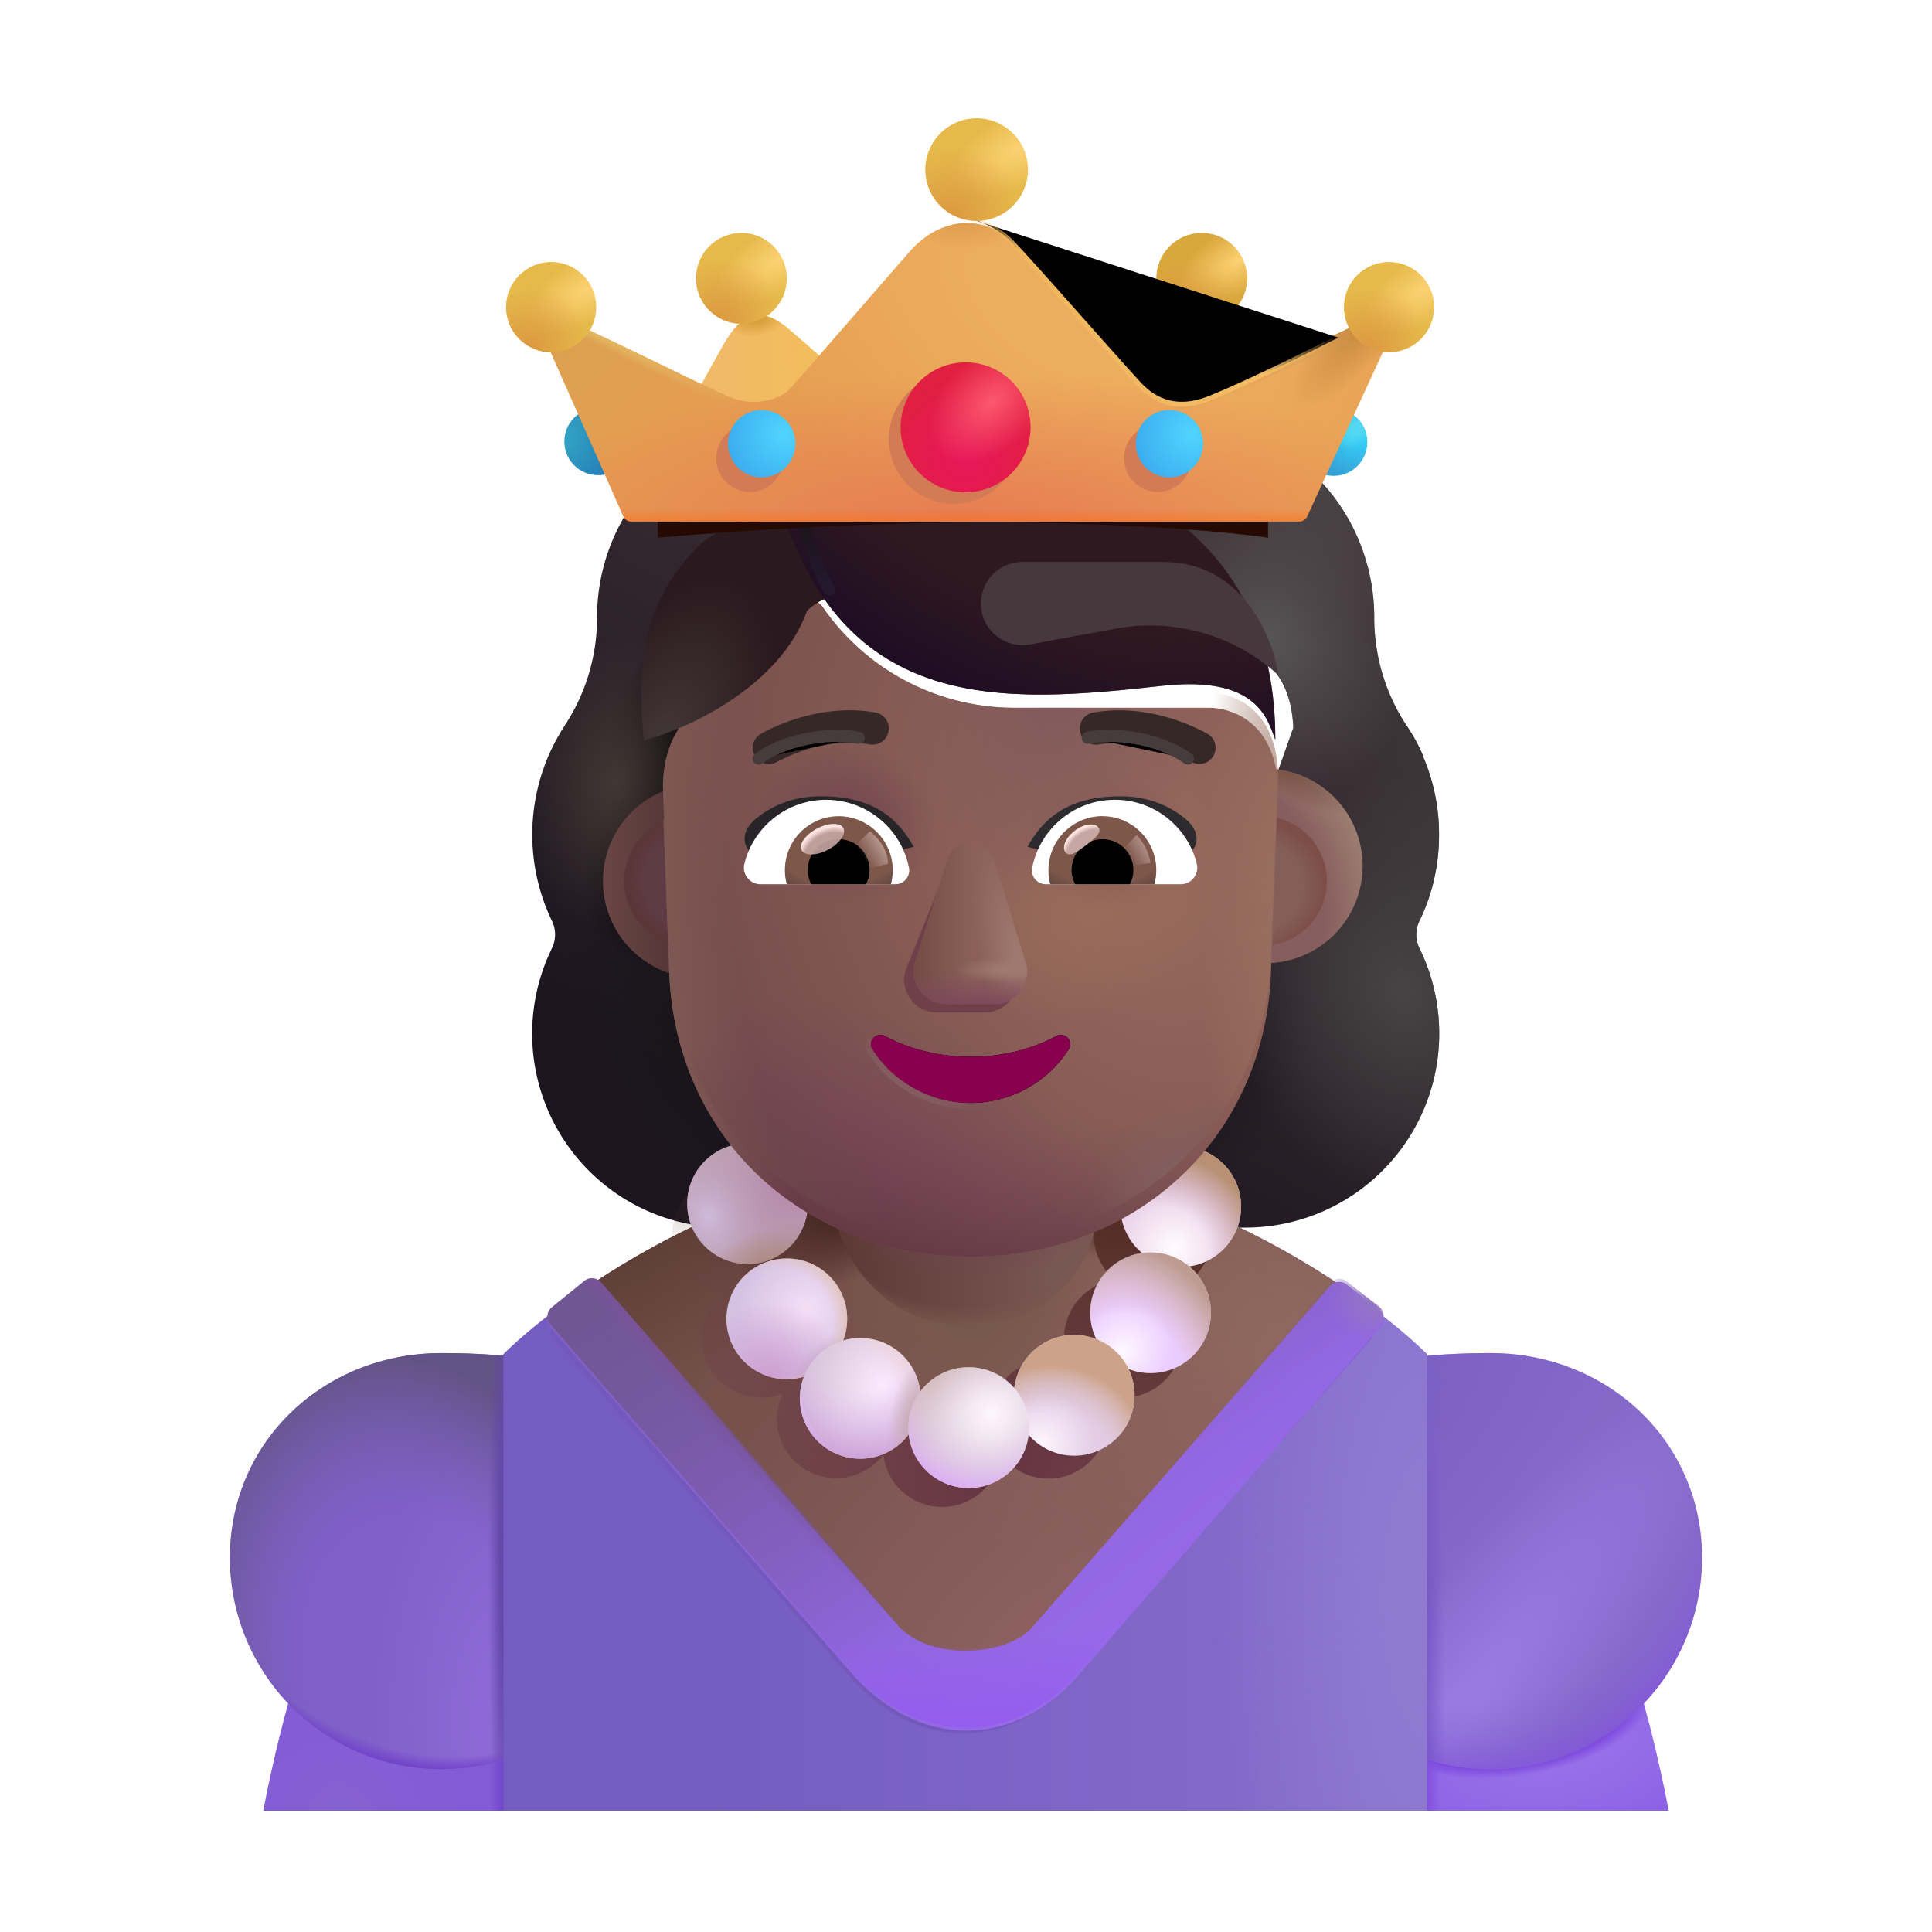 <svg width="100%" height="100%" viewBox="0 0 32 32" xmlns="http://www.w3.org/2000/svg"><g fill-rule="evenodd" clip-rule="evenodd" filter="url(#a)"><path fill="url(#b)" d="M23.261 16.002c.213-.435.324-.92.324-1.427 0-.467-.096-.905-.269-1.305h.006a3 3 0 0 0-.281-.513l-.003-.003a3.24 3.24 0 0 1-.526-1.771v-.01a3.3 3.3 0 0 0-3.299-3.3.54.54 0 0 1-.455-.232 3.3 3.3 0 0 0-2.682-1.377 3.3 3.3 0 0 0-2.682 1.377.56.56 0 0 1-.455.233h-.085a3.3 3.3 0 0 0-3.215 3.299v.01a3.24 3.24 0 0 1-.526 1.77l-.002.005a3.3 3.3 0 0 0-.22 3.244c.07.142.07.314 0 .456a3.213 3.213 0 0 0 2.894 4.625h8.582a3.213 3.213 0 0 0 2.894-4.625.52.52 0 0 1 0-.456m-12.26-2.672h-.012l1.198 2.355c.124 2.803 1.217 0 3.889 0s3.836 3.12 3.96.317l1.135-3.197c-.053-1.245-.956-1.332-1.136-1.332h-3.22A3.86 3.86 0 0 1 13.627 9.8a.264.264 0 0 0-.461.05l-.082.195c-.226.56-.657.99-1.19 1.234l-.051.02-.051.02c-.236.123-.79.49-.81 1.44l.01.306z"/><path fill="url(#c)" d="M23.261 16.002c.213-.435.324-.92.324-1.427 0-.467-.096-.905-.269-1.305h.006a3 3 0 0 0-.281-.513l-.003-.003a3.24 3.24 0 0 1-.526-1.771v-.01a3.3 3.3 0 0 0-3.299-3.3.54.54 0 0 1-.455-.232 3.3 3.3 0 0 0-2.682-1.377 3.3 3.3 0 0 0-2.682 1.377.56.56 0 0 1-.455.233h-.085a3.3 3.3 0 0 0-3.215 3.299v.01a3.24 3.24 0 0 1-.526 1.77l-.002.005a3.3 3.3 0 0 0-.22 3.244c.07.142.07.314 0 .456a3.213 3.213 0 0 0 2.894 4.625h8.582a3.213 3.213 0 0 0 2.894-4.625.52.52 0 0 1 0-.456m-12.26-2.672h-.012l1.198 2.355c.124 2.803 1.217 0 3.889 0s3.836 3.12 3.96.317l1.135-3.197c-.053-1.245-.956-1.332-1.136-1.332h-3.22A3.86 3.86 0 0 1 13.627 9.8a.264.264 0 0 0-.461.05l-.082.195c-.226.56-.657.99-1.19 1.234l-.051.02-.051.02c-.236.123-.79.49-.81 1.44l.01.306z"/><path fill="url(#d)" d="M23.261 16.002c.213-.435.324-.92.324-1.427 0-.467-.096-.905-.269-1.305h.006a3 3 0 0 0-.281-.513l-.003-.003a3.24 3.24 0 0 1-.526-1.771v-.01a3.3 3.3 0 0 0-3.299-3.3.54.54 0 0 1-.455-.232 3.3 3.3 0 0 0-2.682-1.377 3.3 3.3 0 0 0-2.682 1.377.56.56 0 0 1-.455.233h-.085a3.3 3.3 0 0 0-3.215 3.299v.01a3.24 3.24 0 0 1-.526 1.77l-.002.005a3.3 3.3 0 0 0-.22 3.244c.07.142.07.314 0 .456a3.213 3.213 0 0 0 2.894 4.625h8.582a3.213 3.213 0 0 0 2.894-4.625.52.52 0 0 1 0-.456m-12.26-2.672h-.012l1.198 2.355c.124 2.803 1.217 0 3.889 0s3.836 3.12 3.96.317l1.135-3.197c-.053-1.245-.956-1.332-1.136-1.332h-3.22A3.86 3.86 0 0 1 13.627 9.8a.264.264 0 0 0-.461.05l-.082.195c-.226.56-.657.99-1.19 1.234l-.051.02-.051.02c-.236.123-.79.49-.81 1.44l.01.306z"/><path fill="url(#e)" d="M23.261 16.002c.213-.435.324-.92.324-1.427 0-.467-.096-.905-.269-1.305h.006a3 3 0 0 0-.281-.513l-.003-.003a3.24 3.24 0 0 1-.526-1.771v-.01a3.3 3.3 0 0 0-3.299-3.3.54.54 0 0 1-.455-.232 3.3 3.3 0 0 0-2.682-1.377 3.3 3.3 0 0 0-2.682 1.377.56.56 0 0 1-.455.233h-.085a3.3 3.3 0 0 0-3.215 3.299v.01a3.24 3.24 0 0 1-.526 1.77l-.002.005a3.3 3.3 0 0 0-.22 3.244c.07.142.07.314 0 .456a3.213 3.213 0 0 0 2.894 4.625h8.582a3.213 3.213 0 0 0 2.894-4.625.52.52 0 0 1 0-.456m-12.26-2.672h-.012l1.198 2.355c.124 2.803 1.217 0 3.889 0s3.836 3.12 3.96.317l1.135-3.197c-.053-1.245-.956-1.332-1.136-1.332h-3.22A3.86 3.86 0 0 1 13.627 9.8a.264.264 0 0 0-.461.05l-.082.195c-.226.56-.657.99-1.19 1.234l-.051.02-.051.02c-.236.123-.79.49-.81 1.44l.01.306z"/><path fill="url(#f)" d="M23.261 16.002c.213-.435.324-.92.324-1.427 0-.467-.096-.905-.269-1.305h.006a3 3 0 0 0-.281-.513l-.003-.003a3.24 3.24 0 0 1-.526-1.771v-.01a3.3 3.3 0 0 0-3.299-3.3.54.54 0 0 1-.455-.232 3.3 3.3 0 0 0-2.682-1.377 3.3 3.3 0 0 0-2.682 1.377.56.56 0 0 1-.455.233h-.085a3.3 3.3 0 0 0-3.215 3.299v.01a3.24 3.24 0 0 1-.526 1.77l-.002.005a3.3 3.3 0 0 0-.22 3.244c.07.142.07.314 0 .456a3.213 3.213 0 0 0 2.894 4.625h8.582a3.213 3.213 0 0 0 2.894-4.625.52.52 0 0 1 0-.456m-12.26-2.672h-.012l1.198 2.355c.124 2.803 1.217 0 3.889 0s3.836 3.12 3.96.317l1.135-3.197c-.053-1.245-.956-1.332-1.136-1.332h-3.22A3.86 3.86 0 0 1 13.627 9.8a.264.264 0 0 0-.461.05l-.082.195c-.226.56-.657.99-1.19 1.234l-.051.02-.051.02c-.236.123-.79.49-.81 1.44l.01.306z"/><path fill="url(#g)" d="M23.261 16.002c.213-.435.324-.92.324-1.427 0-.467-.096-.905-.269-1.305h.006a3 3 0 0 0-.281-.513l-.003-.003a3.24 3.24 0 0 1-.526-1.771v-.01a3.3 3.3 0 0 0-3.299-3.3.54.54 0 0 1-.455-.232 3.3 3.3 0 0 0-2.682-1.377 3.3 3.3 0 0 0-2.682 1.377.56.56 0 0 1-.455.233h-.085a3.3 3.3 0 0 0-3.215 3.299v.01a3.24 3.24 0 0 1-.526 1.77l-.002.005a3.3 3.3 0 0 0-.22 3.244c.07.142.07.314 0 .456a3.213 3.213 0 0 0 2.894 4.625h8.582a3.213 3.213 0 0 0 2.894-4.625.52.52 0 0 1 0-.456m-12.26-2.672h-.012l1.198 2.355c.124 2.803 1.217 0 3.889 0s3.836 3.12 3.96.317l1.135-3.197c-.053-1.245-.956-1.332-1.136-1.332h-3.22A3.86 3.86 0 0 1 13.627 9.8a.264.264 0 0 0-.461.05l-.082.195c-.226.56-.657.99-1.19 1.234l-.051.02-.051.02c-.236.123-.79.49-.81 1.44l.01.306z"/><path fill="url(#h)" d="M23.261 16.002c.213-.435.324-.92.324-1.427 0-.467-.096-.905-.269-1.305h.006a3 3 0 0 0-.281-.513l-.003-.003a3.24 3.24 0 0 1-.526-1.771v-.01a3.3 3.3 0 0 0-3.299-3.3.54.54 0 0 1-.455-.232 3.3 3.3 0 0 0-2.682-1.377 3.3 3.3 0 0 0-2.682 1.377.56.56 0 0 1-.455.233h-.085a3.3 3.3 0 0 0-3.215 3.299v.01a3.24 3.24 0 0 1-.526 1.77l-.002.005a3.3 3.3 0 0 0-.22 3.244c.07.142.07.314 0 .456a3.213 3.213 0 0 0 2.894 4.625h8.582a3.213 3.213 0 0 0 2.894-4.625.52.52 0 0 1 0-.456m-12.26-2.672h-.012l1.198 2.355c.124 2.803 1.217 0 3.889 0s3.836 3.12 3.96.317l1.135-3.197c-.053-1.245-.956-1.332-1.136-1.332h-3.22A3.86 3.86 0 0 1 13.627 9.8a.264.264 0 0 0-.461.05l-.082.195c-.226.56-.657.99-1.19 1.234l-.051.02-.051.02c-.236.123-.79.49-.81 1.44l.01.306z"/><path fill="url(#i)" d="M23.261 16.002c.213-.435.324-.92.324-1.427 0-.467-.096-.905-.269-1.305h.006a3 3 0 0 0-.281-.513l-.003-.003a3.24 3.24 0 0 1-.526-1.771v-.01a3.3 3.3 0 0 0-3.299-3.3.54.54 0 0 1-.455-.232 3.3 3.3 0 0 0-2.682-1.377 3.3 3.3 0 0 0-2.682 1.377.56.56 0 0 1-.455.233h-.085a3.3 3.3 0 0 0-3.215 3.299v.01a3.24 3.24 0 0 1-.526 1.77l-.002.005a3.3 3.3 0 0 0-.22 3.244c.07.142.07.314 0 .456a3.213 3.213 0 0 0 2.894 4.625h8.582a3.213 3.213 0 0 0 2.894-4.625.52.52 0 0 1 0-.456m-12.26-2.672h-.012l1.198 2.355c.124 2.803 1.217 0 3.889 0s3.836 3.12 3.96.317l1.135-3.197c-.053-1.245-.956-1.332-1.136-1.332h-3.22A3.86 3.86 0 0 1 13.627 9.8a.264.264 0 0 0-.461.05l-.082.195c-.226.56-.657.99-1.19 1.234l-.051.02-.051.02c-.236.123-.79.49-.81 1.44l.01.306z"/><path fill="url(#j)" d="M23.261 16.002c.213-.435.324-.92.324-1.427 0-.467-.096-.905-.269-1.305h.006a3 3 0 0 0-.281-.513l-.003-.003a3.24 3.24 0 0 1-.526-1.771v-.01a3.3 3.3 0 0 0-3.299-3.3.54.54 0 0 1-.455-.232 3.3 3.3 0 0 0-2.682-1.377 3.3 3.3 0 0 0-2.682 1.377.56.56 0 0 1-.455.233h-.085a3.3 3.3 0 0 0-3.215 3.299v.01a3.24 3.24 0 0 1-.526 1.77l-.002.005a3.3 3.3 0 0 0-.22 3.244c.07.142.07.314 0 .456a3.213 3.213 0 0 0 2.894 4.625h8.582a3.213 3.213 0 0 0 2.894-4.625.52.52 0 0 1 0-.456m-12.26-2.672h-.012l1.198 2.355c.124 2.803 1.217 0 3.889 0s3.836 3.12 3.96.317l1.135-3.197c-.053-1.245-.956-1.332-1.136-1.332h-3.22A3.86 3.86 0 0 1 13.627 9.8a.264.264 0 0 0-.461.05l-.082.195c-.226.56-.657.99-1.19 1.234l-.051.02-.051.02c-.236.123-.79.49-.81 1.44l.01.306z"/><path fill="url(#k)" d="M23.261 16.002c.213-.435.324-.92.324-1.427 0-.467-.096-.905-.269-1.305h.006a3 3 0 0 0-.281-.513l-.003-.003a3.24 3.24 0 0 1-.526-1.771v-.01a3.3 3.3 0 0 0-3.299-3.3.54.54 0 0 1-.455-.232 3.3 3.3 0 0 0-2.682-1.377 3.3 3.3 0 0 0-2.682 1.377.56.56 0 0 1-.455.233h-.085a3.3 3.3 0 0 0-3.215 3.299v.01a3.24 3.24 0 0 1-.526 1.77l-.002.005a3.3 3.3 0 0 0-.22 3.244c.07.142.07.314 0 .456a3.213 3.213 0 0 0 2.894 4.625h8.582a3.213 3.213 0 0 0 2.894-4.625.52.52 0 0 1 0-.456m-12.26-2.672h-.012l1.198 2.355c.124 2.803 1.217 0 3.889 0s3.836 3.12 3.96.317l1.135-3.197c-.053-1.245-.956-1.332-1.136-1.332h-3.22A3.86 3.86 0 0 1 13.627 9.8a.264.264 0 0 0-.461.05l-.082.195c-.226.56-.657.99-1.19 1.234l-.051.02-.051.02c-.236.123-.79.49-.81 1.44l.01.306z"/><path fill="url(#l)" d="M23.261 16.002c.213-.435.324-.92.324-1.427 0-.467-.096-.905-.269-1.305h.006a3 3 0 0 0-.281-.513l-.003-.003a3.24 3.24 0 0 1-.526-1.771v-.01a3.3 3.3 0 0 0-3.299-3.3.54.54 0 0 1-.455-.232 3.3 3.3 0 0 0-2.682-1.377 3.3 3.3 0 0 0-2.682 1.377.56.56 0 0 1-.455.233h-.085a3.3 3.3 0 0 0-3.215 3.299v.01a3.24 3.24 0 0 1-.526 1.77l-.002.005a3.3 3.3 0 0 0-.22 3.244c.07.142.07.314 0 .456a3.213 3.213 0 0 0 2.894 4.625h8.582a3.213 3.213 0 0 0 2.894-4.625.52.52 0 0 1 0-.456m-12.26-2.672h-.012l1.198 2.355c.124 2.803 1.217 0 3.889 0s3.836 3.12 3.96.317l1.135-3.197c-.053-1.245-.956-1.332-1.136-1.332h-3.22A3.86 3.86 0 0 1 13.627 9.8a.264.264 0 0 0-.461.05l-.082.195c-.226.56-.657.99-1.19 1.234l-.051.02-.051.02c-.236.123-.79.49-.81 1.44l.01.306z"/></g><path fill="url(#m)" d="M5.167 27.014c-.388.97-.698 2.388-.805 2.976h4.953v-2.976z"/><path fill="url(#n)" d="M5.167 27.014c-.388.97-.698 2.388-.805 2.976h4.953v-2.976z"/><path fill="url(#o)" d="M26.833 27.014c.388.97.698 2.388.805 2.976h-4.953v-2.976z"/><path fill="url(#p)" d="M26.833 27.014c.388.97.698 2.388.805 2.976h-4.953v-2.976z"/><path fill="url(#q)" d="M26.833 27.014c.388.97.698 2.388.805 2.976h-4.953v-2.976z"/><path fill="url(#r)" d="M10.813 25.801a3.502 3.502 0 1 1-7.004 0c0-1.934 1.568-3.389 3.502-3.389 3.781 0 3.502 1.455 3.502 3.389"/><path fill="url(#s)" d="M10.813 25.801a3.502 3.502 0 1 1-7.004 0c0-1.934 1.568-3.389 3.502-3.389 3.781 0 3.502 1.455 3.502 3.389"/><path fill="url(#t)" d="M10.813 25.801a3.502 3.502 0 1 1-7.004 0c0-1.934 1.568-3.389 3.502-3.389 3.781 0 3.502 1.455 3.502 3.389"/><path fill="url(#u)" d="M10.813 25.801a3.502 3.502 0 1 1-7.004 0c0-1.934 1.568-3.389 3.502-3.389 3.781 0 3.502 1.455 3.502 3.389"/><path fill="url(#v)" d="M21.187 25.801a3.502 3.502 0 1 0 7.004 0c0-1.934-1.568-3.389-3.502-3.389-3.782 0-3.502 1.455-3.502 3.389"/><path fill="url(#w)" d="M21.187 25.801a3.502 3.502 0 1 0 7.004 0c0-1.934-1.568-3.389-3.502-3.389-3.782 0-3.502 1.455-3.502 3.389"/><path fill="url(#x)" d="M21.187 25.801a3.502 3.502 0 1 0 7.004 0c0-1.934-1.568-3.389-3.502-3.389-3.782 0-3.502 1.455-3.502 3.389"/><path fill="url(#y)" d="M21.187 25.801a3.502 3.502 0 1 0 7.004 0c0-1.934-1.568-3.389-3.502-3.389-3.782 0-3.502 1.455-3.502 3.389"/><path fill="url(#z)" d="M8.338 22.428c1.11-1.089 4.193-3.219 7.649-3.219s6.539 2.13 7.648 3.219v7.562H8.338z"/><path fill="url(#A)" d="M8.338 22.428c1.11-1.089 4.193-3.219 7.649-3.219s6.539 2.13 7.648 3.219v7.562H8.338z"/><path fill="url(#B)" d="m9.539 21.45 5.55 6.493h2.015l5.453-6.407c-1.49-1.075-3.92-2.327-6.57-2.327-2.579 0-4.95 1.186-6.448 2.24"/><path fill="url(#C)" d="m9.539 21.45 5.55 6.493h2.015l5.453-6.407c-1.49-1.075-3.92-2.327-6.57-2.327-2.579 0-4.95 1.186-6.448 2.24"/><path fill="url(#D)" d="m9.539 21.45 5.55 6.493h2.015l5.453-6.407c-1.49-1.075-3.92-2.327-6.57-2.327-2.579 0-4.95 1.186-6.448 2.24"/><path fill="url(#E)" d="m9.539 21.45 5.55 6.493h2.015l5.453-6.407c-1.49-1.075-3.92-2.327-6.57-2.327-2.579 0-4.95 1.186-6.448 2.24"/><path fill="url(#F)" d="m9.539 21.45 5.55 6.493h2.015l5.453-6.407c-1.49-1.075-3.92-2.327-6.57-2.327-2.579 0-4.95 1.186-6.448 2.24"/><path fill="url(#G)" d="m9.539 21.45 5.55 6.493h2.015l5.453-6.407c-1.49-1.075-3.92-2.327-6.57-2.327-2.579 0-4.95 1.186-6.448 2.24"/><g filter="url(#H)"><path fill="#7359BC" fill-rule="evenodd" d="m14.049 27.743-4.871-5.548a.194.194 0 0 1 .024-.28l.527-.423a.2.2 0 0 1 .272.023l4.865 5.525c.549.552 2.02.666 2.418.215l4.782-5.522a.2.2 0 0 1 .27-.026l.336.2a.194.194 0 0 1 .027.281l-4.864 5.558c-1.014 1.229-2.627 1.336-3.786-.003" clip-rule="evenodd"/></g><g filter="url(#I)"><path fill="url(#J)" fill-rule="evenodd" d="m14.07 27.625-4.954-5.688a.2.2 0 0 1 .025-.286l.536-.434a.2.2 0 0 1 .276.024l4.949 5.664c.558.566 1.784.464 2.19.002l4.939-5.657a.2.2 0 0 1 .273-.026l.537.418a.2.2 0 0 1 .027.289l-4.946 5.697c-1.032 1.26-2.673 1.37-3.852-.003" clip-rule="evenodd"/></g><path fill="url(#K)" fill-rule="evenodd" d="m14.07 27.625-4.954-5.688a.2.2 0 0 1 .025-.286l.536-.434a.2.2 0 0 1 .276.024l4.949 5.664c.558.566 1.784.464 2.19.002l4.939-5.657a.2.2 0 0 1 .273-.026l.537.418a.2.2 0 0 1 .027.289l-4.946 5.697c-1.032 1.26-2.673 1.37-3.852-.003" clip-rule="evenodd"/><path fill="url(#L)" fill-rule="evenodd" d="m14.07 27.625-4.954-5.688a.2.2 0 0 1 .025-.286l.536-.434a.2.2 0 0 1 .276.024l4.949 5.664c.558.566 1.784.464 2.19.002l4.939-5.657a.2.2 0 0 1 .273-.026l.537.418a.2.2 0 0 1 .027.289l-4.946 5.697c-1.032 1.26-2.673 1.37-3.852-.003" clip-rule="evenodd"/><path fill="url(#M)" fill-rule="evenodd" d="m14.07 27.625-4.954-5.688a.2.2 0 0 1 .025-.286l.536-.434a.2.2 0 0 1 .276.024l4.949 5.664c.558.566 1.784.464 2.19.002l4.939-5.657a.2.2 0 0 1 .273-.026l.537.418a.2.2 0 0 1 .027.289l-4.946 5.697c-1.032 1.26-2.673 1.37-3.852-.003" clip-rule="evenodd"/><path fill="url(#N)" fill-rule="evenodd" d="m14.07 27.625-4.954-5.688a.2.2 0 0 1 .025-.286l.536-.434a.2.2 0 0 1 .276.024l4.949 5.664c.558.566 1.784.464 2.19.002l4.939-5.657a.2.2 0 0 1 .273-.026l.537.418a.2.2 0 0 1 .027.289l-4.946 5.697c-1.032 1.26-2.673 1.37-3.852-.003" clip-rule="evenodd"/><g fill-rule="evenodd" clip-rule="evenodd" filter="url(#O)"><path fill="url(#P)" d="M12.743 21.2a.98.98 0 1 0-.766.218.98.98 0 0 0 .986 1.664.98.98 0 0 0 1.668 1.01.98.98 0 0 0 1.947 0 .978.978 0 0 0 1.766-.583 1 1 0 0 0-.098-.427q.167.066.358.067a.98.98 0 0 0 .628-1.73.98.98 0 1 0-.766-.219.98.98 0 0 0-.744 1.397.98.98 0 0 0-1.331.803.978.978 0 0 0-1.573 0 .98.98 0 0 0-1.332-.803.98.98 0 0 0-.744-1.397"/><path fill="url(#Q)" d="M12.743 21.2a.98.98 0 1 0-.766.218.98.98 0 0 0 .986 1.664.98.98 0 0 0 1.668 1.01.98.98 0 0 0 1.947 0 .978.978 0 0 0 1.766-.583 1 1 0 0 0-.098-.427q.167.066.358.067a.98.98 0 0 0 .628-1.73.98.98 0 1 0-.766-.219.98.98 0 0 0-.744 1.397.98.98 0 0 0-1.331.803.978.978 0 0 0-1.573 0 .98.98 0 0 0-1.332-.803.98.98 0 0 0-.744-1.397"/></g><circle r="1" fill="url(#R)" transform="matrix(-1 0 0 1 19.557 19.986)"/><circle r="1" fill="url(#S)" transform="matrix(-1 0 0 1 19.557 19.986)"/><circle r="1" fill="url(#T)" transform="matrix(-1 0 0 1 19.057 21.744)"/><circle r="1" fill="url(#U)" transform="matrix(-1 0 0 1 19.057 21.744)"/><circle r="1" fill="url(#V)" transform="matrix(-1 0 0 1 17.792 23.111)"/><circle r="1" fill="url(#W)" transform="matrix(-1 0 0 1 17.792 23.111)"/><circle r="1" fill="url(#X)" transform="matrix(-1 0 0 1 17.792 23.111)"/><g filter="url(#Y)"><circle cx="12.432" cy="19.986" r="1" fill="url(#Z)"/><circle cx="12.432" cy="19.986" r="1" fill="url(#aa)"/><circle cx="12.432" cy="19.986" r="1" fill="url(#ab)"/></g><g filter="url(#ac)"><circle cx="12.932" cy="21.744" r="1" fill="url(#ad)"/><circle cx="12.932" cy="21.744" r="1" fill="url(#ae)"/><circle cx="12.932" cy="21.744" r="1" fill="url(#af)"/><circle cx="12.932" cy="21.744" r="1" fill="url(#ag)"/></g><g filter="url(#ah)"><circle cx="14.198" cy="23.111" r="1" fill="url(#ai)"/><circle cx="14.198" cy="23.111" r="1" fill="url(#aj)"/><circle cx="14.198" cy="23.111" r="1" fill="url(#ak)"/><circle cx="14.198" cy="23.111" r="1" fill="url(#al)"/></g><g filter="url(#am)"><circle cx="15.995" cy="23.596" r="1" fill="url(#an)"/><circle cx="15.995" cy="23.596" r="1" fill="url(#ao)"/><circle cx="15.995" cy="23.596" r="1" fill="url(#ap)"/></g><rect width="4.359" height="4.703" x="13.823" y="17.225" fill="url(#aq)" rx="2"/><rect width="4.359" height="4.703" x="13.823" y="17.225" fill="url(#ar)" rx="2"/><rect width="4.359" height="4.703" x="13.823" y="17.225" fill="url(#as)" rx="2"/><path fill="url(#at)" d="M16.348 19.373c.25.01.51.03.77.05-.26-.02-.51-.04-.77-.05"/><path fill="url(#au)" d="M16.018 19.373h-.04c.1 0 .19 0 .29.01-.08-.01-.17-.01-.25-.01"/><g filter="url(#av)"><path fill="url(#aw)" d="M11.39 16.202a1.61 1.61 0 1 0 0-3.218 1.61 1.61 0 0 0 0 3.218"/></g><g filter="url(#ax)"><path fill="url(#ay)" d="M20.903 16.202a1.61 1.61 0 1 0 0-3.218 1.61 1.61 0 0 0 0 3.218"/><path fill="url(#az)" d="M20.903 16.202a1.61 1.61 0 1 0 0-3.218 1.61 1.61 0 0 0 0 3.218"/></g><g filter="url(#aA)"><path fill="#845F59" d="M20.903 15.667a1.074 1.074 0 1 0 0-2.148 1.074 1.074 0 0 0 0 2.148"/><path fill="url(#aB)" d="M20.903 15.667a1.074 1.074 0 1 0 0-2.148 1.074 1.074 0 0 0 0 2.148"/></g><g filter="url(#aC)"><path fill="#5F3C45" d="M11.41 15.667a1.074 1.074 0 1 0 0-2.148 1.074 1.074 0 0 0 0 2.148"/><path fill="url(#aD)" d="M11.41 15.667a1.074 1.074 0 1 0 0-2.148 1.074 1.074 0 0 0 0 2.148"/></g><g filter="url(#aE)"><path fill="url(#aF)" d="M10.989 13.33H11l-.01-.265-.01-.306c.02-.949.574-1.316.81-1.439l.05-.02.052-.02a2.3 2.3 0 0 0 1.19-1.235l.082-.194a.264.264 0 0 1 .461-.051 3.86 3.86 0 0 0 3.19 1.673h3.22c.18 0 1.082.088 1.135 1.332l-.119 3.074c-.123 2.802-2.311 4.684-4.983 4.684s-4.86-1.882-4.983-4.684z"/><path fill="url(#aG)" d="M10.989 13.33H11l-.01-.265-.01-.306c.02-.949.574-1.316.81-1.439l.05-.02.052-.02a2.3 2.3 0 0 0 1.19-1.235l.082-.194a.264.264 0 0 1 .461-.051 3.86 3.86 0 0 0 3.19 1.673h3.22c.18 0 1.082.088 1.135 1.332l-.119 3.074c-.123 2.802-2.311 4.684-4.983 4.684s-4.86-1.882-4.983-4.684z"/><path fill="url(#aH)" d="M10.989 13.33H11l-.01-.265-.01-.306c.02-.949.574-1.316.81-1.439l.05-.02.052-.02a2.3 2.3 0 0 0 1.19-1.235l.082-.194a.264.264 0 0 1 .461-.051 3.86 3.86 0 0 0 3.19 1.673h3.22c.18 0 1.082.088 1.135 1.332l-.119 3.074c-.123 2.802-2.311 4.684-4.983 4.684s-4.86-1.882-4.983-4.684z"/><path fill="url(#aI)" d="M10.989 13.33H11l-.01-.265-.01-.306c.02-.949.574-1.316.81-1.439l.05-.02.052-.02a2.3 2.3 0 0 0 1.19-1.235l.082-.194a.264.264 0 0 1 .461-.051 3.86 3.86 0 0 0 3.19 1.673h3.22c.18 0 1.082.088 1.135 1.332l-.119 3.074c-.123 2.802-2.311 4.684-4.983 4.684s-4.86-1.882-4.983-4.684z"/><path fill="url(#aJ)" d="M10.989 13.33H11l-.01-.265-.01-.306c.02-.949.574-1.316.81-1.439l.05-.02.052-.02a2.3 2.3 0 0 0 1.19-1.235l.082-.194a.264.264 0 0 1 .461-.051 3.86 3.86 0 0 0 3.19 1.673h3.22c.18 0 1.082.088 1.135 1.332l-.119 3.074c-.123 2.802-2.311 4.684-4.983 4.684s-4.86-1.882-4.983-4.684z"/><path fill="url(#aK)" d="M10.989 13.33H11l-.01-.265-.01-.306c.02-.949.574-1.316.81-1.439l.05-.02.052-.02a2.3 2.3 0 0 0 1.19-1.235l.082-.194a.264.264 0 0 1 .461-.051 3.86 3.86 0 0 0 3.19 1.673h3.22c.18 0 1.082.088 1.135 1.332l-.119 3.074c-.123 2.802-2.311 4.684-4.983 4.684s-4.86-1.882-4.983-4.684z"/><path fill="url(#aL)" d="M10.989 13.33H11l-.01-.265-.01-.306c.02-.949.574-1.316.81-1.439l.05-.02.052-.02a2.3 2.3 0 0 0 1.19-1.235l.082-.194a.264.264 0 0 1 .461-.051 3.86 3.86 0 0 0 3.19 1.673h3.22c.18 0 1.082.088 1.135 1.332l-.119 3.074c-.123 2.802-2.311 4.684-4.983 4.684s-4.86-1.882-4.983-4.684z"/><path fill="url(#aM)" d="M10.989 13.33H11l-.01-.265-.01-.306c.02-.949.574-1.316.81-1.439l.05-.02.052-.02a2.3 2.3 0 0 0 1.19-1.235l.082-.194a.264.264 0 0 1 .461-.051 3.86 3.86 0 0 0 3.19 1.673h3.22c.18 0 1.082.088 1.135 1.332l-.119 3.074c-.123 2.802-2.311 4.684-4.983 4.684s-4.86-1.882-4.983-4.684z"/></g><path fill="url(#aN)" d="M10.989 13.33H11l-.01-.265-.01-.306c.02-.949.574-1.316.81-1.439l.05-.02.052-.02a2.3 2.3 0 0 0 1.19-1.235l.082-.194a.264.264 0 0 1 .461-.051 3.86 3.86 0 0 0 3.19 1.673h3.22c.18 0 1.082.088 1.135 1.332l-.119 3.074c-.123 2.802-2.311 4.684-4.983 4.684s-4.86-1.882-4.983-4.684z"/><path fill="url(#aO)" d="M10.989 13.33H11l-.01-.265-.01-.306c.02-.949.574-1.316.81-1.439l.05-.02.052-.02a2.3 2.3 0 0 0 1.19-1.235l.082-.194a.264.264 0 0 1 .461-.051 3.86 3.86 0 0 0 3.19 1.673h3.22c.18 0 1.082.088 1.135 1.332l-.119 3.074c-.123 2.802-2.311 4.684-4.983 4.684s-4.86-1.882-4.983-4.684z"/><path fill="url(#aP)" d="M10.989 13.33H11l-.01-.265-.01-.306c.02-.949.574-1.316.81-1.439l.05-.02.052-.02a2.3 2.3 0 0 0 1.19-1.235l.082-.194a.264.264 0 0 1 .461-.051 3.86 3.86 0 0 0 3.19 1.673h3.22c.18 0 1.082.088 1.135 1.332l-.119 3.074c-.123 2.802-2.311 4.684-4.983 4.684s-4.86-1.882-4.983-4.684z"/><g filter="url(#aQ)"><path fill="#70404A" d="M15.683 14.37 15 16.07a.54.54 0 0 0 .52.7h.787a.54.54 0 0 0 .52-.7l-.531-1.7c-.114-.376-.493-.376-.613 0"/></g><g filter="url(#aR)"><path fill="#8A6058" d="m15.693 14.232-.531 1.7a.54.54 0 0 0 .52.699h.787a.54.54 0 0 0 .52-.7l-.53-1.7c-.115-.376-.646-.376-.766 0"/><path fill="url(#aS)" d="m15.693 14.232-.531 1.7a.54.54 0 0 0 .52.699h.787a.54.54 0 0 0 .52-.7l-.53-1.7c-.115-.376-.646-.376-.766 0"/><path fill="url(#aT)" d="m15.693 14.232-.531 1.7a.54.54 0 0 0 .52.699h.787a.54.54 0 0 0 .52-.7l-.53-1.7c-.115-.376-.646-.376-.766 0"/><path fill="url(#aU)" d="m15.693 14.232-.531 1.7a.54.54 0 0 0 .52.699h.787a.54.54 0 0 0 .52-.7l-.53-1.7c-.115-.376-.646-.376-.766 0"/><path fill="url(#aV)" d="m15.693 14.232-.531 1.7a.54.54 0 0 0 .52.699h.787a.54.54 0 0 0 .52-.7l-.53-1.7c-.115-.376-.646-.376-.766 0"/></g><g filter="url(#aW)"><path fill="#88014F" d="M16.076 17.504c-.52 0-1.01-.125-1.422-.344-.14-.073-.291.088-.203.22a1.932 1.932 0 0 0 3.25 0c.088-.137-.063-.293-.204-.22-.41.22-.895.344-1.421.344"/><path stroke="url(#aX)" stroke-width=".2" d="M16.076 17.504c-.52 0-1.01-.125-1.422-.344-.14-.073-.291.088-.203.22a1.932 1.932 0 0 0 3.25 0c.088-.137-.063-.293-.204-.22-.41.22-.895.344-1.421.344Z"/></g><path fill="#88014F" d="M16.076 17.504c-.52 0-1.01-.125-1.422-.344-.14-.073-.291.088-.203.22a1.932 1.932 0 0 0 3.25 0c.088-.137-.063-.293-.204-.22-.41.22-.895.344-1.421.344"/><g filter="url(#aY)"><path fill="#2D2B2E" d="M17.218 14.024c.265-.467.669-.835 1.537-.835.38 0 .747.105 1.073.368.269.217.233.495.025.6l-.556.317c-.652-.21-1.373-.24-2.08-.45"/></g><g filter="url(#aZ)"><path fill="#272528" d="M14.934 14.024c-.265-.467-.669-.835-1.537-.835-.38 0-.747.105-1.073.368-.27.217-.233.495-.025.6l.556.317c.652-.21 1.373-.24 2.079-.45"/></g><g filter="url(#ba)"><path fill="#352827" d="m12.678 12.815-.004.003a.268.268 0 0 1-.276-.46l.002-.001.003-.002.01-.005.031-.018q.042-.023.116-.06c.099-.046.24-.106.41-.161.34-.109.816-.2 1.329-.11a.268.268 0 1 1-.093.529 2.3 2.3 0 0 0-1.072.092 3 3 0 0 0-.456.193"/></g><g filter="url(#bb)"><path fill="#352827" fill-rule="evenodd" d="m19.807 12.358-.137.23za.268.268 0 0 1-.275.46l-.005-.003a1 1 0 0 0-.113-.058 3 3 0 0 0-.342-.135A2.3 2.3 0 0 0 18 12.53a.268.268 0 0 1-.093-.528c.513-.09.988 0 1.328.109a3.3 3.3 0 0 1 .558.239l.01.005.003.002z" clip-rule="evenodd"/></g><path fill="#fff" d="M18.467 13.247c.653 0 1.205.45 1.355 1.059a.274.274 0 0 1-.268.34h-2.231a.23.23 0 0 1-.227-.271c.125-.641.69-1.128 1.37-1.128"/><path fill="url(#bc)" d="M18.26 13.519a.892.892 0 0 1 .86 1.127h-1.724a.896.896 0 0 1 .864-1.128"/><path fill="#000" d="M17.749 14.411c0-.284.227-.511.51-.511a.51.51 0 0 1 .455.746h-.904a.46.46 0 0 1-.061-.235"/><g filter="url(#bd)"><path fill="#C7A7A3" d="M18.194 13.707c.064.085-.069.189-.22.302s-.263.192-.327.107c-.063-.085.007-.245.159-.358.15-.113.325-.136.388-.05"/><path fill="url(#be)" d="M18.194 13.707c.064.085-.069.189-.22.302s-.263.192-.327.107c-.063-.085.007-.245.159-.358.15-.113.325-.136.388-.05"/></g><g filter="url(#bf)"><path fill="url(#bg)" d="M19.055 14.294a.84.84 0 0 0-.232-.463l-.26.285.118.229z"/></g><path fill="#fff" d="M13.685 13.247c-.653 0-1.205.45-1.355 1.059-.045.174.09.34.268.34h2.23a.23.23 0 0 0 .228-.271 1.4 1.4 0 0 0-1.371-1.128"/><path fill="url(#bh)" d="M13.892 13.519a.892.892 0 0 0-.86 1.127h1.724a1 1 0 0 0 .032-.235.9.9 0 0 0-.896-.892"/><path fill="#000" d="M14.403 14.411a.51.51 0 0 0-.511-.511.51.51 0 0 0-.455.746h.905a.5.5 0 0 0 .06-.235"/><g filter="url(#bi)"><path fill="url(#bj)" d="M14.707 14.306c0-.288-.234-.48-.298-.538l-.288.278.177.362z"/></g><g filter="url(#bk)" transform="rotate(-27.914 13.623 13.9)"><ellipse cx="13.623" cy="13.9" fill="#C7A7A3" fill-opacity=".9" rx=".39" ry=".197"/><ellipse cx="13.623" cy="13.9" fill="url(#bl)" rx=".39" ry=".197"/></g><g filter="url(#bm)"><path stroke="#473C3C" stroke-linecap="round" stroke-width=".2" d="M18.015 12.22c.323-.078 1.125-.039 1.661.345"/></g><g filter="url(#bn)"><path stroke="#473C3C" stroke-linecap="round" stroke-width=".2" d="M14.224 12.22c-.322-.078-1.124-.039-1.66.345"/></g><g filter="url(#bo)"><path fill="#2A191E" d="M11.007 8.605c.566-.6 1.636-.6 2.13-.511l.396 1.29c-.252-.039-.478.05-.667.235-.449 1.26-1.99 1.956-2.704 2.146-.149-1.492.109-2.38.845-3.16"/><path fill="url(#bp)" d="M11.007 8.605c.566-.6 1.636-.6 2.13-.511l.396 1.29c-.252-.039-.478.05-.667.235-.449 1.26-1.99 1.956-2.704 2.146-.149-1.492.109-2.38.845-3.16"/></g><g filter="url(#bq)"><path fill="#2F1920" d="M15.473 6.802c-1.133-.25-2.15.88-2.267 1.3 1.051 3.544 3.713 3.35 6.34 3.058 1.572-.175 1.743.542 1.877.889 0-3.933-3.344-4.671-5.922-5.24z"/><path fill="url(#br)" d="M15.473 6.802c-1.133-.25-2.15.88-2.267 1.3 1.051 3.544 3.713 3.35 6.34 3.058 1.572-.175 1.743.542 1.877.889 0-3.933-3.344-4.671-5.922-5.24z"/><path fill="url(#bs)" d="M15.473 6.802c-1.133-.25-2.15.88-2.267 1.3 1.051 3.544 3.713 3.35 6.34 3.058 1.572-.175 1.743.542 1.877.889 0-3.933-3.344-4.671-5.922-5.24z"/></g><g filter="url(#bt)"><path stroke="url(#bu)" stroke-linecap="round" stroke-width=".2" d="M13.185 8.05c.023.244.234 1.157.544 1.71"/></g><g filter="url(#bv)"><path fill="#47383D" d="m18.482 10.412-1.425.262a.688.688 0 1 1-.125-1.365h2.34c1.385 0 1.843 1.395 1.9 1.872a3.15 3.15 0 0 0-2.69-.77"/></g><g filter="url(#bw)"><path fill="#250A03" d="M10.898 8.34h10.105v.566s-3.685-.565-10.105 0c-.013-.22 0-.565 0-.565"/></g><circle cx="22.089" cy="7.324" r=".558" fill="url(#bx)"/><circle cx="22.089" cy="7.324" r=".558" fill="url(#by)"/><circle cx="9.905" cy="7.313" r=".558" fill="url(#bz)"/><g filter="url(#bA)"><path fill="url(#bB)" d="M11.73 5.712c-.1.175-.302.542-.39.703l1.514.755.902-.902-.902-.785c-.114-.104-.359-.295-.582-.262-.247.037-.417.272-.542.491"/><path fill="url(#bC)" d="M11.73 5.712c-.1.175-.302.542-.39.703l1.514.755.902-.902-.902-.785c-.114-.104-.359-.295-.582-.262-.247.037-.417.272-.542.491"/></g><path fill="url(#bD)" d="M20.256 5.712c.1.175.302.542.391.703l-1.515.755-.902-.902.902-.785c.114-.104.36-.295.582-.262.248.037.417.272.542.491"/><path fill="url(#bE)" d="M20.256 5.712c.1.175.302.542.391.703l-1.515.755-.902-.902.902-.785c.114-.104.36-.295.582-.262.248.037.417.272.542.491"/><path fill="url(#bF)" d="M20.256 5.712c.1.175.302.542.391.703l-1.515.755-.902-.902.902-.785c.114-.104.36-.295.582-.262.248.037.417.272.542.491"/><g filter="url(#bG)"><circle cx="19.805" cy="4.66" r=".752" fill="url(#bH)"/><circle cx="19.805" cy="4.66" r=".752" fill="url(#bI)"/></g><g filter="url(#bJ)"><circle cx="12.18" cy="4.66" r=".752" fill="url(#bK)"/><circle cx="12.18" cy="4.66" r=".752" fill="url(#bL)"/></g><g filter="url(#bM)"><path fill="url(#bN)" d="m9.05 5.572 1.272 2.876a.15.15 0 0 0 .138.09h11.056a.15.15 0 0 0 .136-.088l1.327-2.878-.187-.437c-.438.19-1.124.521-1.736.816-.43.207-.824.397-1.07.508-.403.183-.857.087-1.046-.125-.25-.28-.711-.81-1.14-1.305-.35-.402-.677-.779-.852-.976-.342-.386-.722-.453-.914-.46l-.02-.001h-.02c-.192.007-.571.075-.913.46-.175.198-.503.575-.852.977-.43.494-.89 1.025-1.14 1.305-.19.212-.643.308-1.047.125a64 64 0 0 1-1.07-.508c-.612-.295-1.298-.625-1.735-.816z"/><path fill="url(#bO)" d="m9.05 5.572 1.272 2.876a.15.15 0 0 0 .138.09h11.056a.15.15 0 0 0 .136-.088l1.327-2.878-.187-.437c-.438.19-1.124.521-1.736.816-.43.207-.824.397-1.07.508-.403.183-.857.087-1.046-.125-.25-.28-.711-.81-1.14-1.305-.35-.402-.677-.779-.852-.976-.342-.386-.722-.453-.914-.46l-.02-.001h-.02c-.192.007-.571.075-.913.46-.175.198-.503.575-.852.977-.43.494-.89 1.025-1.14 1.305-.19.212-.643.308-1.047.125a64 64 0 0 1-1.07-.508c-.612-.295-1.298-.625-1.735-.816z"/><path fill="url(#bP)" d="m9.05 5.572 1.272 2.876a.15.15 0 0 0 .138.09h11.056a.15.15 0 0 0 .136-.088l1.327-2.878-.187-.437c-.438.19-1.124.521-1.736.816-.43.207-.824.397-1.07.508-.403.183-.857.087-1.046-.125-.25-.28-.711-.81-1.14-1.305-.35-.402-.677-.779-.852-.976-.342-.386-.722-.453-.914-.46l-.02-.001h-.02c-.192.007-.571.075-.913.46-.175.198-.503.575-.852.977-.43.494-.89 1.025-1.14 1.305-.19.212-.643.308-1.047.125a64 64 0 0 1-1.07-.508c-.612-.295-1.298-.625-1.735-.816z"/><path fill="url(#bQ)" d="m9.05 5.572 1.272 2.876a.15.15 0 0 0 .138.09h11.056a.15.15 0 0 0 .136-.088l1.327-2.878-.187-.437c-.438.19-1.124.521-1.736.816-.43.207-.824.397-1.07.508-.403.183-.857.087-1.046-.125-.25-.28-.711-.81-1.14-1.305-.35-.402-.677-.779-.852-.976-.342-.386-.722-.453-.914-.46l-.02-.001h-.02c-.192.007-.571.075-.913.46-.175.198-.503.575-.852.977-.43.494-.89 1.025-1.14 1.305-.19.212-.643.308-1.047.125a64 64 0 0 1-1.07-.508c-.612-.295-1.298-.625-1.735-.816z"/><path fill="url(#bR)" d="m9.05 5.572 1.272 2.876a.15.15 0 0 0 .138.09h11.056a.15.15 0 0 0 .136-.088l1.327-2.878-.187-.437c-.438.19-1.124.521-1.736.816-.43.207-.824.397-1.07.508-.403.183-.857.087-1.046-.125-.25-.28-.711-.81-1.14-1.305-.35-.402-.677-.779-.852-.976-.342-.386-.722-.453-.914-.46l-.02-.001h-.02c-.192.007-.571.075-.913.46-.175.198-.503.575-.852.977-.43.494-.89 1.025-1.14 1.305-.19.212-.643.308-1.047.125a64 64 0 0 1-1.07-.508c-.612-.295-1.298-.625-1.735-.816z"/><path fill="url(#bS)" d="m9.05 5.572 1.272 2.876a.15.15 0 0 0 .138.09h11.056a.15.15 0 0 0 .136-.088l1.327-2.878-.187-.437c-.438.19-1.124.521-1.736.816-.43.207-.824.397-1.07.508-.403.183-.857.087-1.046-.125-.25-.28-.711-.81-1.14-1.305-.35-.402-.677-.779-.852-.976-.342-.386-.722-.453-.914-.46l-.02-.001h-.02c-.192.007-.571.075-.913.46-.175.198-.503.575-.852.977-.43.494-.89 1.025-1.14 1.305-.19.212-.643.308-1.047.125a64 64 0 0 1-1.07-.508c-.612-.295-1.298-.625-1.735-.816z"/><path fill="url(#bT)" d="m9.05 5.572 1.272 2.876a.15.15 0 0 0 .138.09h11.056a.15.15 0 0 0 .136-.088l1.327-2.878-.187-.437c-.438.19-1.124.521-1.736.816-.43.207-.824.397-1.07.508-.403.183-.857.087-1.046-.125-.25-.28-.711-.81-1.14-1.305-.35-.402-.677-.779-.852-.976-.342-.386-.722-.453-.914-.46l-.02-.001h-.02c-.192.007-.571.075-.913.46-.175.198-.503.575-.852.977-.43.494-.89 1.025-1.14 1.305-.19.212-.643.308-1.047.125a64 64 0 0 1-1.07-.508c-.612-.295-1.298-.625-1.735-.816z"/><path fill="url(#bU)" d="m9.05 5.572 1.272 2.876a.15.15 0 0 0 .138.09h11.056a.15.15 0 0 0 .136-.088l1.327-2.878-.187-.437c-.438.19-1.124.521-1.736.816-.43.207-.824.397-1.07.508-.403.183-.857.087-1.046-.125-.25-.28-.711-.81-1.14-1.305-.35-.402-.677-.779-.852-.976-.342-.386-.722-.453-.914-.46l-.02-.001h-.02c-.192.007-.571.075-.913.46-.175.198-.503.575-.852.977-.43.494-.89 1.025-1.14 1.305-.19.212-.643.308-1.047.125a64 64 0 0 1-1.07-.508c-.612-.295-1.298-.625-1.735-.816z"/></g><g filter="url(#bV)"><circle cx="9.029" cy="5.137" r=".747" fill="url(#bW)"/><circle cx="9.029" cy="5.137" r=".747" fill="url(#bX)"/></g><g filter="url(#bY)"><circle cx="22.957" cy="5.137" r=".747" fill="url(#bZ)"/><circle cx="22.957" cy="5.137" r=".747" fill="url(#ca)"/></g><g filter="url(#cb)"><circle cx="15.798" cy="7.27" r="1.076" fill="#D37B55"/></g><g filter="url(#cc)"><circle cx="19.175" cy="7.59" r=".558" fill="#D37B55"/></g><g filter="url(#cd)"><circle cx="12.421" cy="7.59" r=".558" fill="#D37B55"/></g><g filter="url(#ce)"><circle cx="15.993" cy="7.078" r="1.076" fill="url(#cf)"/><circle cx="15.993" cy="7.078" r="1.076" fill="url(#cg)"/></g><g filter="url(#ch)"><circle cx="19.37" cy="7.399" r=".558" fill="url(#ci)"/></g><g filter="url(#cj)"><circle cx="12.616" cy="7.399" r=".558" fill="url(#ck)"/></g><g filter="url(#cl)"><path stroke="url(#cm)" stroke-width=".08" d="M16.042 3.615c.098.01.432.13.664.348.23.219 1.53 1.71 2.144 2.383.207.226.568.502 1.2.246.63-.256 1.674-.774 2.117-1"/></g><g filter="url(#cn)"><circle cx="16.076" cy="2.859" r=".85" fill="url(#co)"/><circle cx="16.076" cy="2.859" r=".85" fill="url(#cp)"/></g><defs><radialGradient id="c" cx="0" cy="0" r="1" gradientTransform="rotate(97.539 .397 15.459)scale(4.599 5.745)" gradientUnits="userSpaceOnUse"><stop offset=".591" stop-color="#171418"/><stop offset="1" stop-color="#171418" stop-opacity="0"/></radialGradient><radialGradient id="d" cx="0" cy="0" r="1" gradientTransform="matrix(-2.883 1.944 -2.555 -3.788 12.958 17.362)" gradientUnits="userSpaceOnUse"><stop offset=".258" stop-color="#181518"/><stop offset="1" stop-color="#181518" stop-opacity="0"/></radialGradient><radialGradient id="e" cx="0" cy="0" r="1" gradientTransform="rotate(127.405 1.956 10.182)scale(2.152 1.653)" gradientUnits="userSpaceOnUse"><stop offset=".334" stop-color="#040101"/><stop offset="1" stop-color="#040101" stop-opacity="0"/></radialGradient><radialGradient id="f" cx="0" cy="0" r="1" gradientTransform="rotate(121.43 2.257 9.67)scale(2.475 1.743)" gradientUnits="userSpaceOnUse"><stop offset=".321" stop-color="#040002"/><stop offset="1" stop-color="#040002" stop-opacity="0"/></radialGradient><radialGradient id="g" cx="0" cy="0" r="1" gradientTransform="rotate(62.272 .87 13.66)scale(2.954 4.101)" gradientUnits="userSpaceOnUse"><stop stop-color="#474445"/><stop offset="1" stop-color="#474445" stop-opacity="0"/></radialGradient><radialGradient id="h" cx="0" cy="0" r="1" gradientTransform="rotate(134.998 9.17 8.844)scale(2.038 2.849)" gradientUnits="userSpaceOnUse"><stop stop-color="#4A4446"/><stop offset="1" stop-color="#4A4446" stop-opacity="0"/></radialGradient><radialGradient id="i" cx="0" cy="0" r="1" gradientTransform="matrix(-1.844 .536 -1.119 -3.845 23.585 13.741)" gradientUnits="userSpaceOnUse"><stop stop-color="#3B3638"/><stop offset="1" stop-color="#3B3638" stop-opacity="0"/></radialGradient><radialGradient id="j" cx="0" cy="0" r="1" gradientTransform="rotate(165.963 10.434 9.995)scale(2.902 3.697)" gradientUnits="userSpaceOnUse"><stop stop-color="#464444"/><stop offset="1" stop-color="#464444" stop-opacity="0"/></radialGradient><radialGradient id="k" cx="0" cy="0" r="1" gradientTransform="rotate(-108.843 14.449 -1.79)scale(2.8 2.215)" gradientUnits="userSpaceOnUse"><stop stop-color="#575455"/><stop offset="1" stop-color="#575455" stop-opacity="0"/></radialGradient><radialGradient id="l" cx="0" cy="0" r="1" gradientTransform="matrix(1.504 .158 -.256 2.437 9.934 13.705)" gradientUnits="userSpaceOnUse"><stop stop-color="#413733"/><stop offset="1" stop-color="#413733" stop-opacity="0"/></radialGradient><radialGradient id="m" cx="0" cy="0" r="1" gradientTransform="matrix(.413 -1.931 2.123 .454 5.646 29.99)" gradientUnits="userSpaceOnUse"><stop stop-color="#8461D2"/><stop offset="1" stop-color="#845BD7"/></radialGradient><radialGradient id="o" cx="0" cy="0" r="1" gradientTransform="rotate(78.963 -4.55 30.01)scale(2.122 3.603)" gradientUnits="userSpaceOnUse"><stop stop-color="#9C78EC"/><stop offset="0" stop-color="#9C76EB"/><stop offset="1" stop-color="#8A5EE4"/></radialGradient><radialGradient id="p" cx="0" cy="0" r="1" gradientTransform="matrix(.153 1.204 -2.478 .315 25.009 28.28)" gradientUnits="userSpaceOnUse"><stop offset=".812" stop-color="#7D48DE"/><stop offset=".95" stop-color="#7D48DE" stop-opacity="0"/></radialGradient><radialGradient id="r" cx="0" cy="0" r="1" gradientTransform="matrix(0 -5.188 2.416 0 8.4 28.49)" gradientUnits="userSpaceOnUse"><stop offset=".223" stop-color="#8C69D4"/><stop offset="1" stop-color="#805FC9"/></radialGradient><radialGradient id="s" cx="0" cy="0" r="1" gradientTransform="matrix(-1.651 -5.324 3.752 -1.163 7.152 27.94)" gradientUnits="userSpaceOnUse"><stop offset=".512" stop-color="#735FAB" stop-opacity="0"/><stop offset="1" stop-color="#635385"/></radialGradient><radialGradient id="t" cx="0" cy="0" r="1" gradientTransform="matrix(-.32 0 0 -6.068 8.41 25.857)" gradientUnits="userSpaceOnUse"><stop offset=".323" stop-color="#6046A6"/><stop offset="1" stop-color="#6046A6" stop-opacity="0"/></radialGradient><radialGradient id="u" cx="0" cy="0" r="1" gradientTransform="rotate(95.664 -7.826 16.14)scale(3.8 4.212)" gradientUnits="userSpaceOnUse"><stop offset=".94" stop-color="#7143C9" stop-opacity="0"/><stop offset="1" stop-color="#7143C9"/></radialGradient><radialGradient id="v" cx="0" cy="0" r="1" gradientTransform="matrix(4.719 -5.906 1.335 1.066 23.995 28.584)" gradientUnits="userSpaceOnUse"><stop offset=".14" stop-color="#987AE1"/><stop offset="1" stop-color="#8569C9"/></radialGradient><radialGradient id="w" cx="0" cy="0" r="1" gradientTransform="rotate(66.975 -5.675 29.283)scale(6.791 5.562)" gradientUnits="userSpaceOnUse"><stop stop-color="#866BCA" stop-opacity="0"/><stop offset=".783" stop-color="#866BCA" stop-opacity="0"/><stop offset="1" stop-color="#814FDF"/></radialGradient><radialGradient id="x" cx="0" cy="0" r="1" gradientTransform="matrix(.562 0 0 8.213 23.37 27.709)" gradientUnits="userSpaceOnUse"><stop offset=".111" stop-color="#6D4BC2"/><stop offset="1" stop-color="#6D4BC2" stop-opacity="0"/></radialGradient><radialGradient id="y" cx="0" cy="0" r="1" gradientTransform="matrix(4.625 -4.969 2.031 1.89 22.65 23.74)" gradientUnits="userSpaceOnUse"><stop stop-color="#7A5FC2"/><stop offset="1" stop-color="#7A5FC2" stop-opacity="0"/></radialGradient><radialGradient id="A" cx="0" cy="0" r="1" gradientTransform="matrix(-3.516 0 0 -10.781 23.635 26.459)" gradientUnits="userSpaceOnUse"><stop offset=".12" stop-color="#907BD1"/><stop offset="1" stop-color="#907BD1" stop-opacity="0"/></radialGradient><radialGradient id="B" cx="0" cy="0" r="1" gradientTransform="matrix(-6.281 0 0 -5.365 21.588 22.521)" gradientUnits="userSpaceOnUse"><stop stop-color="#926E5F"/><stop offset="1" stop-color="#77524D"/></radialGradient><radialGradient id="C" cx="0" cy="0" r="1" gradientTransform="rotate(-137.291 13.972 10.311)scale(6.082 10.118)" gradientUnits="userSpaceOnUse"><stop stop-color="#8D615F"/><stop offset="1" stop-color="#8D615F" stop-opacity="0"/></radialGradient><radialGradient id="D" cx="0" cy="0" r="1" gradientTransform="matrix(0 2.719 -2.147 0 16.048 21.084)" gradientUnits="userSpaceOnUse"><stop offset=".345" stop-color="#78584C"/><stop offset="1" stop-color="#78584C" stop-opacity="0"/></radialGradient><radialGradient id="E" cx="0" cy="0" r="1" gradientTransform="rotate(147.829 4.211 11.914)scale(2.289 1.323)" gradientUnits="userSpaceOnUse"><stop offset=".158" stop-color="#3D1C18"/><stop offset="1" stop-color="#3D1C18" stop-opacity="0"/></radialGradient><radialGradient id="F" cx="0" cy="0" r="1" gradientTransform="matrix(1.281 .422 -.216 .655 18.23 20.146)" gradientUnits="userSpaceOnUse"><stop stop-color="#4A241B"/><stop offset="1" stop-color="#4A241B" stop-opacity="0"/></radialGradient><radialGradient id="G" cx="0" cy="0" r="1" gradientTransform="matrix(2.018 2.876 -4.287 3.008 10.289 19.897)" gradientUnits="userSpaceOnUse"><stop stop-color="#56382E"/><stop offset="1" stop-color="#56382E" stop-opacity="0"/></radialGradient><radialGradient id="L" cx="0" cy="0" r="1" gradientTransform="matrix(4.552 5.221 -.214 .187 10.393 21.734)" gradientUnits="userSpaceOnUse"><stop stop-color="#7A5298"/><stop offset="1" stop-color="#7A5298" stop-opacity="0"/></radialGradient><radialGradient id="M" cx="0" cy="0" r="1" gradientTransform="rotate(122.137 5.436 17.063)scale(.72 .794)" gradientUnits="userSpaceOnUse"><stop offset=".107" stop-color="#9376C4"/><stop offset="1" stop-color="#9376C4" stop-opacity="0"/></radialGradient><radialGradient id="N" cx="0" cy="0" r="1" gradientTransform="matrix(0 5.624 -16.481 0 15.992 22.99)" gradientUnits="userSpaceOnUse"><stop offset=".739" stop-color="#945CEE" stop-opacity="0"/><stop offset="1" stop-color="#945CEE"/></radialGradient><radialGradient id="P" cx="0" cy="0" r="1" gradientTransform="rotate(-128.685 14.192 8.127)scale(6.169 8.902)" gradientUnits="userSpaceOnUse"><stop stop-color="#663442"/><stop offset="1" stop-color="#663442" stop-opacity="0"/></radialGradient><radialGradient id="R" cx="0" cy="0" r="1" gradientTransform="rotate(24.193 -1.558 .6)scale(1.182)" gradientUnits="userSpaceOnUse"><stop offset=".039" stop-color="#FFFAFF"/><stop offset="1" stop-color="#E5C8E2"/></radialGradient><radialGradient id="S" cx="0" cy="0" r="1" gradientTransform="rotate(26.328 -1.599 1.184)scale(1.691)" gradientUnits="userSpaceOnUse"><stop offset=".492" stop-color="#CFACBC" stop-opacity="0"/><stop offset="1" stop-color="#B89174"/></radialGradient><radialGradient id="T" cx="0" cy="0" r="1" gradientTransform="matrix(.656 .594 -.527 .583 .469 .637)" gradientUnits="userSpaceOnUse"><stop stop-color="#FFF8FF"/><stop offset="1" stop-color="#EBCCFF"/></radialGradient><radialGradient id="U" cx="0" cy="0" r="1" gradientTransform="matrix(1.688 .547 -.707 2.181 .313 1.105)" gradientUnits="userSpaceOnUse"><stop offset=".485" stop-color="#D3B0A8" stop-opacity="0"/><stop offset="1" stop-color="#BD9B8F"/></radialGradient><radialGradient id="V" cx="0" cy="0" r="1" gradientTransform="matrix(.703 .578 -.55 .669 .563 .832)" gradientUnits="userSpaceOnUse"><stop stop-color="#FFF7FF"/><stop offset="1" stop-color="#E3CDE6"/></radialGradient><radialGradient id="W" cx="0" cy="0" r="1" gradientTransform="rotate(-124.498 1.26 .614)scale(1.076)" gradientUnits="userSpaceOnUse"><stop stop-color="#D69FD3"/><stop offset="1" stop-color="#D69FD3" stop-opacity="0"/></radialGradient><radialGradient id="X" cx="0" cy="0" r="1" gradientTransform="matrix(1.719 -.062 .065 1.792 .39 1.254)" gradientUnits="userSpaceOnUse"><stop offset=".541" stop-color="#DCC4D2" stop-opacity="0"/><stop offset=".978" stop-color="#CCA389"/></radialGradient><radialGradient id="Z" cx="0" cy="0" r="1" gradientTransform="rotate(150.945 4.004 11.562)scale(1.93)" gradientUnits="userSpaceOnUse"><stop offset=".105" stop-color="#B78EAE"/><stop offset="1" stop-color="#C0ABB3"/></radialGradient><radialGradient id="aa" cx="0" cy="0" r="1" gradientTransform="rotate(-14.906 83.104 -34.939)scale(1.124 1.405)" gradientUnits="userSpaceOnUse"><stop stop-color="#CFBADC"/><stop offset="1" stop-color="#BA93B0" stop-opacity="0"/></radialGradient><radialGradient id="ab" cx="0" cy="0" r="1" gradientTransform="matrix(-.203 -.586 1.124 -.39 12.745 21.03)" gradientUnits="userSpaceOnUse"><stop stop-color="#AB877B"/><stop offset="1" stop-color="#AB877B" stop-opacity="0"/></radialGradient><radialGradient id="ad" cx="0" cy="0" r="1" gradientTransform="matrix(-1.031 .539 -.497 -.951 13.245 21.584)" gradientUnits="userSpaceOnUse"><stop stop-color="#F5DFF7"/><stop offset="1" stop-color="#D5C2E3"/></radialGradient><radialGradient id="ae" cx="0" cy="0" r="1" gradientTransform="rotate(-90 17.69 5.054)scale(1.301)" gradientUnits="userSpaceOnUse"><stop stop-color="#CE9FD2"/><stop offset="1" stop-color="#CE9FD2" stop-opacity="0"/></radialGradient><radialGradient id="af" cx="0" cy="0" r="1" gradientTransform="matrix(-.531 -.328 .458 -.741 13.659 22.81)" gradientUnits="userSpaceOnUse"><stop offset=".12" stop-color="#B99BB6"/><stop offset="1" stop-color="#B99BB6" stop-opacity="0"/></radialGradient><radialGradient id="ag" cx="0" cy="0" r="1" gradientTransform="rotate(16.869 -67.097 54.03)scale(1.265)" gradientUnits="userSpaceOnUse"><stop offset=".708" stop-color="#E2C0AB" stop-opacity="0"/><stop offset="1" stop-color="#E2C0AB"/></radialGradient><radialGradient id="ai" cx="0" cy="0" r="1" gradientTransform="rotate(144.31 3.603 13.786)scale(1.366)" gradientUnits="userSpaceOnUse"><stop stop-color="#FCE9FF"/><stop offset="1" stop-color="#D4C1D3"/><stop offset="1" stop-color="#E0CCEC"/></radialGradient><radialGradient id="aj" cx="0" cy="0" r="1" gradientTransform="matrix(2 -.984 1.006 2.044 13.573 23.443)" gradientUnits="userSpaceOnUse"><stop offset=".6" stop-color="#EFD2C5" stop-opacity="0"/><stop offset="1" stop-color="#EFD2C5"/></radialGradient><radialGradient id="ak" cx="0" cy="0" r="1" gradientTransform="rotate(69.444 -9.015 21.41)scale(2.002 1.867)" gradientUnits="userSpaceOnUse"><stop offset=".347" stop-color="#E7C7FF" stop-opacity="0"/><stop offset=".942" stop-color="#CC9DD5"/></radialGradient><radialGradient id="al" cx="0" cy="0" r="1" gradientTransform="matrix(-.484 -.055 .11 -.974 15.159 23.49)" gradientUnits="userSpaceOnUse"><stop offset=".115" stop-color="#C3A8AA"/><stop offset="1" stop-color="#C3A8AA" stop-opacity="0"/></radialGradient><radialGradient id="an" cx="0" cy="0" r="1" gradientTransform="rotate(144.31 4.424 14.318)scale(1.366)" gradientUnits="userSpaceOnUse"><stop stop-color="#FFF6FF"/><stop offset="1" stop-color="#D4C1D3"/></radialGradient><radialGradient id="ao" cx="0" cy="0" r="1" gradientTransform="rotate(-142.172 12.357 9.09)scale(1.681 1.718)" gradientUnits="userSpaceOnUse"><stop offset=".472" stop-color="#E8D9E7" stop-opacity="0"/><stop offset="1" stop-color="#D0B5B2"/></radialGradient><radialGradient id="ap" cx="0" cy="0" r="1" gradientTransform="matrix(-.641 1.938 -1.797 -.594 16.276 22.85)" gradientUnits="userSpaceOnUse"><stop offset=".451" stop-color="#E6D7E6" stop-opacity="0"/><stop offset=".904" stop-color="#DBAAF7"/></radialGradient><radialGradient id="ar" cx="0" cy="0" r="1" gradientTransform="matrix(0 2.078 -2.789 0 16.003 19.936)" gradientUnits="userSpaceOnUse"><stop offset=".823" stop-color="#79584D" stop-opacity="0"/><stop offset="1" stop-color="#79584D"/></radialGradient><radialGradient id="as" cx="0" cy="0" r="1" gradientTransform="matrix(0 1.109 -2.087 0 16.003 20.088)" gradientUnits="userSpaceOnUse"><stop stop-color="#704550"/><stop offset="1" stop-color="#704550" stop-opacity="0"/></radialGradient><radialGradient id="ay" cx="0" cy="0" r="1" gradientTransform="matrix(2.489 -1.131 1.381 3.039 20.116 15.032)" gradientUnits="userSpaceOnUse"><stop offset=".64" stop-color="#875E5E"/><stop offset=".944" stop-color="#9D7E72"/></radialGradient><radialGradient id="az" cx="0" cy="0" r="1" gradientTransform="matrix(1.316 .738 -.208 .372 21.146 12.912)" gradientUnits="userSpaceOnUse"><stop stop-color="#755041"/><stop offset="1" stop-color="#755041" stop-opacity="0"/></radialGradient><radialGradient id="aB" cx="0" cy="0" r="1" gradientTransform="matrix(1.51 -.112 .088 1.18 20.467 14.705)" gradientUnits="userSpaceOnUse"><stop offset=".719" stop-color="#7D4D48" stop-opacity="0"/><stop offset="1" stop-color="#7D4D48"/></radialGradient><radialGradient id="aD" cx="0" cy="0" r="1" gradientTransform="rotate(180 5.737 7.296)scale(1.056)" gradientUnits="userSpaceOnUse"><stop offset=".722" stop-color="#5A3638" stop-opacity="0"/><stop offset="1" stop-color="#5A3638"/></radialGradient><radialGradient id="aF" cx="0" cy="0" r="1" gradientTransform="matrix(-6.504 2.999 -4.014 -8.705 18.935 14.055)" gradientUnits="userSpaceOnUse"><stop stop-color="#996B5E"/><stop offset="1" stop-color="#764E4C"/></radialGradient><radialGradient id="aG" cx="0" cy="0" r="1" gradientTransform="rotate(156.249 7.456 9.352)scale(2.382 1.659)" gradientUnits="userSpaceOnUse"><stop stop-color="#986B5A"/><stop offset="1" stop-color="#986B5A" stop-opacity="0"/></radialGradient><radialGradient id="aH" cx="0" cy="0" r="1" gradientTransform="matrix(1.289 -3.928 4.984 1.636 13.914 20.563)" gradientUnits="userSpaceOnUse"><stop stop-color="#743F5A"/><stop offset="1" stop-color="#743F5A" stop-opacity="0"/></radialGradient><radialGradient id="aI" cx="0" cy="0" r="1" gradientTransform="matrix(-1.285 7.373 -9.216 -1.606 17.099 13.64)" gradientUnits="userSpaceOnUse"><stop offset=".637" stop-color="#794958" stop-opacity="0"/><stop offset="1" stop-color="#5F363F"/></radialGradient><radialGradient id="aJ" cx="0" cy="0" r="1" gradientTransform="rotate(168.897 8.176 8.762)scale(7.037 12.116)" gradientUnits="userSpaceOnUse"><stop offset=".795" stop-color="#805C54" stop-opacity="0"/><stop offset="1" stop-color="#805C54"/></radialGradient><radialGradient id="aK" cx="0" cy="0" r="1" gradientTransform="matrix(0 -1.151 1.412 0 18.377 13.637)" gradientUnits="userSpaceOnUse"><stop stop-color="#875555"/><stop offset="1" stop-color="#875555" stop-opacity="0"/></radialGradient><radialGradient id="aL" cx="0" cy="0" r="1" gradientTransform="matrix(0 -1.313 1.504 0 14 13.408)" gradientUnits="userSpaceOnUse"><stop stop-color="#714350"/><stop offset="1" stop-color="#714350" stop-opacity="0"/></radialGradient><radialGradient id="aM" cx="0" cy="0" r="1" gradientTransform="matrix(-.87 3.227 -2.582 -.696 17.46 11.321)" gradientUnits="userSpaceOnUse"><stop stop-color="#815A5B"/><stop offset="1" stop-color="#815A5B" stop-opacity="0"/></radialGradient><radialGradient id="aN" cx="0" cy="0" r="1" gradientTransform="matrix(-1.285 0 0 -6.446 21.171 15.124)" gradientUnits="userSpaceOnUse"><stop stop-color="#986F60"/><stop offset="1" stop-color="#986F60" stop-opacity="0"/></radialGradient><radialGradient id="aO" cx="0" cy="0" r="1" gradientTransform="rotate(-121.569 15.392 4.388)scale(1.522 1.617)" gradientUnits="userSpaceOnUse"><stop stop-color="#836462"/><stop offset="1" stop-color="#836462" stop-opacity="0"/></radialGradient><radialGradient id="aP" cx="0" cy="0" r="1" gradientTransform="matrix(1.75 -1.562 1.855 2.078 12.04 19.784)" gradientUnits="userSpaceOnUse"><stop stop-color="#6E494B"/><stop offset="1" stop-color="#6E494B" stop-opacity="0"/></radialGradient><radialGradient id="aS" cx="0" cy="0" r="1" gradientTransform="rotate(-102.564 14.784 1.167)scale(2.094 .645)" gradientUnits="userSpaceOnUse"><stop offset=".017" stop-color="#A07A6F"/><stop offset="1" stop-color="#A07A6F" stop-opacity="0"/></radialGradient><radialGradient id="aV" cx="0" cy="0" r="1" gradientTransform="matrix(-.779 0 0 -.218 16.62 16.063)" gradientUnits="userSpaceOnUse"><stop stop-color="#A07A6F"/><stop offset="1" stop-color="#A07A6F" stop-opacity="0"/></radialGradient><radialGradient id="bc" cx="0" cy="0" r="1" gradientTransform="matrix(0 .811 -1.29 0 18.258 13.996)" gradientUnits="userSpaceOnUse"><stop offset=".802" stop-color="#7D574A"/><stop offset="1" stop-color="#694B43"/><stop offset="1" stop-color="#804D49"/><stop offset="1" stop-color="#664944"/></radialGradient><radialGradient id="be" cx="0" cy="0" r="1" gradientTransform="matrix(-.232 -.299 .411 -.319 18.03 14.08)" gradientUnits="userSpaceOnUse"><stop offset=".766" stop-color="#FFE6E2" stop-opacity="0"/><stop offset=".966" stop-color="#FFE6E2"/></radialGradient><radialGradient id="bh" cx="0" cy="0" r="1" gradientTransform="matrix(0 .811 -1.29 0 13.894 13.996)" gradientUnits="userSpaceOnUse"><stop offset=".802" stop-color="#7D574A"/><stop offset="1" stop-color="#694B43"/><stop offset="1" stop-color="#804D49"/><stop offset="1" stop-color="#664944"/></radialGradient><radialGradient id="bl" cx="0" cy="0" r="1" gradientTransform="rotate(-90.897 13.8 .41)scale(.494 .594)" gradientUnits="userSpaceOnUse"><stop offset=".766" stop-color="#FFE6E2" stop-opacity="0"/><stop offset=".966" stop-color="#FFE6E2"/></radialGradient><radialGradient id="bp" cx="0" cy="0" r="1" gradientTransform="rotate(-65.391 14.46 -2.177)scale(3.031 1.55)" gradientUnits="userSpaceOnUse"><stop stop-color="#433838"/><stop offset="1" stop-color="#433838" stop-opacity="0"/></radialGradient><radialGradient id="br" cx="0" cy="0" r="1" gradientTransform="rotate(115.684 6.897 8.988)scale(4.873 7.967)" gradientUnits="userSpaceOnUse"><stop offset=".639" stop-color="#1F0D24" stop-opacity="0"/><stop offset="1" stop-color="#1F0D24"/></radialGradient><radialGradient id="bs" cx="0" cy="0" r="1" gradientTransform="rotate(98.746 5.124 10.505)scale(1.383 2.976)" gradientUnits="userSpaceOnUse"><stop stop-color="#4C4749"/><stop offset="1" stop-color="#4C4749" stop-opacity="0"/></radialGradient><radialGradient id="bx" cx="0" cy="0" r="1" gradientTransform="rotate(117.967 9.13 10.283)scale(1.064 1.396)" gradientUnits="userSpaceOnUse"><stop offset=".265" stop-color="#37CBF4"/><stop offset="1" stop-color="#3293CC"/></radialGradient><radialGradient id="by" cx="0" cy="0" r="1" gradientTransform="matrix(.332 -.284 .184 .216 22.489 7.084)" gradientUnits="userSpaceOnUse"><stop offset=".234" stop-color="#53D8F2"/><stop offset="1" stop-color="#53D8F2" stop-opacity="0"/></radialGradient><radialGradient id="bz" cx="0" cy="0" r="1" gradientTransform="matrix(.696 .359 -.436 .845 9.317 7.265)" gradientUnits="userSpaceOnUse"><stop stop-color="#33A6C5"/><stop offset="1" stop-color="#2783B8"/></radialGradient><radialGradient id="bC" cx="0" cy="0" r="1" gradientTransform="matrix(.074 .351 -.524 .111 12.276 5.217)" gradientUnits="userSpaceOnUse"><stop offset=".213" stop-color="#D59B33"/><stop offset="1" stop-color="#D59B33" stop-opacity="0"/></radialGradient><radialGradient id="bD" cx="0" cy="0" r="1" gradientTransform="matrix(.166 -1.016 .93 .152 19.438 6.6)" gradientUnits="userSpaceOnUse"><stop stop-color="#C88C35"/><stop offset="1" stop-color="#D09731"/></radialGradient><radialGradient id="bE" cx="0" cy="0" r="1" gradientTransform="matrix(-.492 -1.07 .227 -.104 20.526 6.217)" gradientUnits="userSpaceOnUse"><stop offset=".149" stop-color="#D3A150"/><stop offset="1" stop-color="#D3A150" stop-opacity="0"/></radialGradient><radialGradient id="bF" cx="0" cy="0" r="1" gradientTransform="matrix(.102 .375 -.509 .138 19.854 5.217)" gradientUnits="userSpaceOnUse"><stop offset=".299" stop-color="#C98B19"/><stop offset="1" stop-color="#C98B19" stop-opacity="0"/></radialGradient><radialGradient id="bH" cx="0" cy="0" r="1" gradientTransform="rotate(151.26 9.655 4.794)scale(1.112 .545)" gradientUnits="userSpaceOnUse"><stop stop-color="#FDD172"/><stop offset="1" stop-color="#D9A83D"/></radialGradient><radialGradient id="bI" cx="0" cy="0" r="1" gradientTransform="matrix(.629 -.931 .842 .569 19.403 5.412)" gradientUnits="userSpaceOnUse"><stop stop-color="#DC9640"/><stop offset="1" stop-color="#DC9640" stop-opacity="0"/></radialGradient><radialGradient id="bK" cx="0" cy="0" r="1" gradientTransform="rotate(151.26 5.842 3.817)scale(1.112 .545)" gradientUnits="userSpaceOnUse"><stop stop-color="#FDD172"/><stop offset="1" stop-color="#E5BA4B"/></radialGradient><radialGradient id="bL" cx="0" cy="0" r="1" gradientTransform="matrix(.629 -.931 .842 .569 11.778 5.412)" gradientUnits="userSpaceOnUse"><stop stop-color="#DC9640"/><stop offset="1" stop-color="#DC9640" stop-opacity="0"/></radialGradient><radialGradient id="bN" cx="0" cy="0" r="1" gradientTransform="matrix(-2.012 4.406 -6.63 -3.027 18.026 4.74)" gradientUnits="userSpaceOnUse"><stop offset=".272" stop-color="#EDAD5E"/><stop offset="1" stop-color="#E59E51"/></radialGradient><radialGradient id="bO" cx="0" cy="0" r="1" gradientTransform="matrix(0 -2.676 8.23 0 16.014 8.74)" gradientUnits="userSpaceOnUse"><stop stop-color="#E77953"/><stop offset="1" stop-color="#E77953" stop-opacity="0"/></radialGradient><radialGradient id="bP" cx="0" cy="0" r="1" gradientTransform="rotate(154.043 10.593 5.217)scale(3.623 .224)" gradientUnits="userSpaceOnUse"><stop offset=".097" stop-color="#C89751"/><stop offset="1" stop-color="#C89751" stop-opacity="0"/></radialGradient><radialGradient id="bR" cx="0" cy="0" r="1" gradientTransform="rotate(61.663 .03 10.263)scale(2.485 2.583)" gradientUnits="userSpaceOnUse"><stop stop-color="#DAA24E"/><stop offset="1" stop-color="#DAA24E" stop-opacity="0"/></radialGradient><radialGradient id="bS" cx="0" cy="0" r="1" gradientTransform="rotate(27.883 -5.57 21.35)scale(3.341 .217)" gradientUnits="userSpaceOnUse"><stop offset=".387" stop-color="#E3B560"/><stop offset="1" stop-color="#E3B560" stop-opacity="0"/></radialGradient><radialGradient id="bT" cx="0" cy="0" r="1" gradientTransform="matrix(-1.156 1.375 -.43 -.362 22.62 5.24)" gradientUnits="userSpaceOnUse"><stop offset=".2" stop-color="#CE8F45"/><stop offset="1" stop-color="#CE8F45" stop-opacity="0"/></radialGradient><radialGradient id="bU" cx="0" cy="0" r="1" gradientTransform="rotate(175.929 7.948 1.952)scale(1.1 .718)" gradientUnits="userSpaceOnUse"><stop stop-color="#D79747"/><stop offset="1" stop-color="#D79747" stop-opacity="0"/></radialGradient><radialGradient id="bW" cx="0" cy="0" r="1" gradientTransform="matrix(-.969 .531 -.26 -.474 9.645 4.834)" gradientUnits="userSpaceOnUse"><stop stop-color="#FDD172"/><stop offset="1" stop-color="#E5BA4B"/></radialGradient><radialGradient id="bX" cx="0" cy="0" r="1" gradientTransform="matrix(.625 -.925 .836 .565 8.629 5.884)" gradientUnits="userSpaceOnUse"><stop stop-color="#DC9640"/><stop offset="1" stop-color="#DC9640" stop-opacity="0"/></radialGradient><radialGradient id="bZ" cx="0" cy="0" r="1" gradientTransform="matrix(-.969 .531 -.26 -.474 23.573 4.834)" gradientUnits="userSpaceOnUse"><stop stop-color="#FDD172"/><stop offset="1" stop-color="#E5BA4B"/></radialGradient><radialGradient id="ca" cx="0" cy="0" r="1" gradientTransform="matrix(.625 -.925 .836 .565 22.557 5.884)" gradientUnits="userSpaceOnUse"><stop stop-color="#DC9640"/><stop offset="1" stop-color="#DC9640" stop-opacity="0"/></radialGradient><radialGradient id="cf" cx="0" cy="0" r="1" gradientTransform="rotate(-90 11.776 -4.218)scale(1.368)" gradientUnits="userSpaceOnUse"><stop stop-color="#E7175A"/><stop offset="1" stop-color="#E11F40"/></radialGradient><radialGradient id="cg" cx="0" cy="0" r="1" gradientTransform="matrix(.888 -.827 .537 .577 16.426 6.66)" gradientUnits="userSpaceOnUse"><stop stop-color="#FC586E"/><stop offset="1" stop-color="#FC586E" stop-opacity="0"/></radialGradient><radialGradient id="ci" cx="0" cy="0" r="1" gradientTransform="matrix(-.728 .604 -.585 -.706 19.74 7.24)" gradientUnits="userSpaceOnUse"><stop stop-color="#50D5FE"/><stop offset="1" stop-color="#3CAEF0"/></radialGradient><radialGradient id="ck" cx="0" cy="0" r="1" gradientTransform="matrix(-.728 .604 -.585 -.706 12.986 7.24)" gradientUnits="userSpaceOnUse"><stop stop-color="#50D5FE"/><stop offset="1" stop-color="#3CAEF0"/></radialGradient><radialGradient id="co" cx="0" cy="0" r="1" gradientTransform="rotate(151.26 8.066 3.407)scale(1.256 .615)" gradientUnits="userSpaceOnUse"><stop stop-color="#FDD172"/><stop offset="1" stop-color="#E5BA4B"/></radialGradient><radialGradient id="cp" cx="0" cy="0" r="1" gradientTransform="matrix(.711 -1.052 .951 .643 15.621 3.709)" gradientUnits="userSpaceOnUse"><stop stop-color="#DC9640"/><stop offset="1" stop-color="#DC9640" stop-opacity="0"/></radialGradient><filter id="a" width="15.268" height="15.768" x="8.567" y="5.314" color-interpolation-filters="sRGB" filterUnits="userSpaceOnUse"><feFlood flood-opacity="0" result="BackgroundImageFix"/><feBlend in="SourceGraphic" in2="BackgroundImageFix" result="shape"/><feColorMatrix in="SourceAlpha" result="hardAlpha" values="0 0 0 0 0 0 0 0 0 0 0 0 0 0 0 0 0 0 127 0"/><feOffset dx=".25" dy="-.75"/><feGaussianBlur stdDeviation=".75"/><feComposite in2="hardAlpha" k2="-1" k3="1" operator="arithmetic"/><feColorMatrix values="0 0 0 0 0.122 0 0 0 0 0.071 0 0 0 0 0.165 0 0 0 1 0"/><feBlend in2="shape" result="effect1_innerShadow_4002_3070"/></filter><filter id="H" width="13.918" height="7.56" x="8.979" y="21.298" color-interpolation-filters="sRGB" filterUnits="userSpaceOnUse"><feFlood flood-opacity="0" result="BackgroundImageFix"/><feBlend in="SourceGraphic" in2="BackgroundImageFix" result="shape"/><feGaussianBlur result="effect1_foregroundBlur_4002_3070" stdDeviation=".075"/></filter><filter id="I" width="14.05" height="7.692" x="8.967" y="21.072" color-interpolation-filters="sRGB" filterUnits="userSpaceOnUse"><feFlood flood-opacity="0" result="BackgroundImageFix"/><feBlend in="SourceGraphic" in2="BackgroundImageFix" result="shape"/><feColorMatrix in="SourceAlpha" result="hardAlpha" values="0 0 0 0 0 0 0 0 0 0 0 0 0 0 0 0 0 0 127 0"/><feOffset dy=".25"/><feGaussianBlur stdDeviation=".075"/><feComposite in2="hardAlpha" k2="-1" k3="1" operator="arithmetic"/><feColorMatrix values="0 0 0 0 0.561 0 0 0 0 0.365 0 0 0 0 0.773 0 0 0 1 0"/><feBlend in2="shape" result="effect1_innerShadow_4002_3070"/><feColorMatrix in="SourceAlpha" result="hardAlpha" values="0 0 0 0 0 0 0 0 0 0 0 0 0 0 0 0 0 0 127 0"/><feOffset dx="-.1" dy="-.1"/><feGaussianBlur stdDeviation=".05"/><feComposite in2="hardAlpha" k2="-1" k3="1" operator="arithmetic"/><feColorMatrix values="0 0 0 0 0.627 0 0 0 0 0.498 0 0 0 0 0.89 0 0 0 1 0"/><feBlend in2="effect1_innerShadow_4002_3070" result="effect2_innerShadow_4002_3070"/><feColorMatrix in="SourceAlpha" result="hardAlpha" values="0 0 0 0 0 0 0 0 0 0 0 0 0 0 0 0 0 0 127 0"/><feOffset dx=".1" dy="-.1"/><feGaussianBlur stdDeviation=".05"/><feComposite in2="hardAlpha" k2="-1" k3="1" operator="arithmetic"/><feColorMatrix values="0 0 0 0 0.537 0 0 0 0 0.345 0 0 0 0 0.867 0 0 0 1 0"/><feBlend in2="effect2_innerShadow_4002_3070" result="effect3_innerShadow_4002_3070"/></filter><filter id="O" width="10.238" height="6.794" x="10.485" y="18.819" color-interpolation-filters="sRGB" filterUnits="userSpaceOnUse"><feFlood flood-opacity="0" result="BackgroundImageFix"/><feBlend in="SourceGraphic" in2="BackgroundImageFix" result="shape"/><feGaussianBlur result="effect1_foregroundBlur_4002_3070" stdDeviation=".325"/></filter><filter id="Y" width="2.05" height="2.05" x="11.382" y="18.936" color-interpolation-filters="sRGB" filterUnits="userSpaceOnUse"><feFlood flood-opacity="0" result="BackgroundImageFix"/><feBlend in="SourceGraphic" in2="BackgroundImageFix" result="shape"/><feColorMatrix in="SourceAlpha" result="hardAlpha" values="0 0 0 0 0 0 0 0 0 0 0 0 0 0 0 0 0 0 127 0"/><feOffset dx="-.05" dy="-.05"/><feGaussianBlur stdDeviation=".125"/><feComposite in2="hardAlpha" k2="-1" k3="1" operator="arithmetic"/><feColorMatrix values="0 0 0 0 0.655 0 0 0 0 0.478 0 0 0 0 0.447 0 0 0 1 0"/><feBlend in2="shape" result="effect1_innerShadow_4002_3070"/></filter><filter id="ac" width="2.1" height="2.1" x="11.932" y="20.744" color-interpolation-filters="sRGB" filterUnits="userSpaceOnUse"><feFlood flood-opacity="0" result="BackgroundImageFix"/><feBlend in="SourceGraphic" in2="BackgroundImageFix" result="shape"/><feColorMatrix in="SourceAlpha" result="hardAlpha" values="0 0 0 0 0 0 0 0 0 0 0 0 0 0 0 0 0 0 127 0"/><feOffset dx=".1" dy=".1"/><feGaussianBlur stdDeviation=".125"/><feComposite in2="hardAlpha" k2="-1" k3="1" operator="arithmetic"/><feColorMatrix values="0 0 0 0 0.757 0 0 0 0 0.698 0 0 0 0 0.749 0 0 0 1 0"/><feBlend in2="shape" result="effect1_innerShadow_4002_3070"/></filter><filter id="ah" width="2.05" height="2.05" x="13.198" y="22.111" color-interpolation-filters="sRGB" filterUnits="userSpaceOnUse"><feFlood flood-opacity="0" result="BackgroundImageFix"/><feBlend in="SourceGraphic" in2="BackgroundImageFix" result="shape"/><feColorMatrix in="SourceAlpha" result="hardAlpha" values="0 0 0 0 0 0 0 0 0 0 0 0 0 0 0 0 0 0 127 0"/><feOffset dx=".05" dy=".05"/><feGaussianBlur stdDeviation=".1"/><feComposite in2="hardAlpha" k2="-1" k3="1" operator="arithmetic"/><feColorMatrix values="0 0 0 0 0.796 0 0 0 0 0.725 0 0 0 0 0.8 0 0 0 1 0"/><feBlend in2="shape" result="effect1_innerShadow_4002_3070"/></filter><filter id="am" width="2.05" height="2.05" x="14.995" y="22.596" color-interpolation-filters="sRGB" filterUnits="userSpaceOnUse"><feFlood flood-opacity="0" result="BackgroundImageFix"/><feBlend in="SourceGraphic" in2="BackgroundImageFix" result="shape"/><feColorMatrix in="SourceAlpha" result="hardAlpha" values="0 0 0 0 0 0 0 0 0 0 0 0 0 0 0 0 0 0 127 0"/><feOffset dx=".05" dy=".05"/><feGaussianBlur stdDeviation=".1"/><feComposite in2="hardAlpha" k2="-1" k3="1" operator="arithmetic"/><feColorMatrix values="0 0 0 0 0.796 0 0 0 0 0.725 0 0 0 0 0.8 0 0 0 1 0"/><feBlend in2="shape" result="effect1_innerShadow_4002_3070"/></filter><filter id="av" width="3.368" height="3.218" x="9.781" y="12.984" color-interpolation-filters="sRGB" filterUnits="userSpaceOnUse"><feFlood flood-opacity="0" result="BackgroundImageFix"/><feBlend in="SourceGraphic" in2="BackgroundImageFix" result="shape"/><feColorMatrix in="SourceAlpha" result="hardAlpha" values="0 0 0 0 0 0 0 0 0 0 0 0 0 0 0 0 0 0 127 0"/><feOffset dx=".15"/><feGaussianBlur stdDeviation=".25"/><feComposite in2="hardAlpha" k2="-1" k3="1" operator="arithmetic"/><feColorMatrix values="0 0 0 0 0.51 0 0 0 0 0.376 0 0 0 0 0.349 0 0 0 1 0"/><feBlend in2="shape" result="effect1_innerShadow_4002_3070"/></filter><filter id="ax" width="3.218" height="3.468" x="19.294" y="12.734" color-interpolation-filters="sRGB" filterUnits="userSpaceOnUse"><feFlood flood-opacity="0" result="BackgroundImageFix"/><feBlend in="SourceGraphic" in2="BackgroundImageFix" result="shape"/><feColorMatrix in="SourceAlpha" result="hardAlpha" values="0 0 0 0 0 0 0 0 0 0 0 0 0 0 0 0 0 0 127 0"/><feOffset dy="-.25"/><feGaussianBlur stdDeviation=".25"/><feComposite in2="hardAlpha" k2="-1" k3="1" operator="arithmetic"/><feColorMatrix values="0 0 0 0 0.431 0 0 0 0 0.243 0 0 0 0 0.282 0 0 0 1 0"/><feBlend in2="shape" result="effect1_innerShadow_4002_3070"/></filter><filter id="aA" width="3.148" height="3.148" x="19.329" y="13.019" color-interpolation-filters="sRGB" filterUnits="userSpaceOnUse"><feFlood flood-opacity="0" result="BackgroundImageFix"/><feBlend in="SourceGraphic" in2="BackgroundImageFix" result="shape"/><feGaussianBlur result="effect1_foregroundBlur_4002_3070" stdDeviation=".25"/></filter><filter id="aC" width="2.648" height="2.648" x="10.085" y="13.269" color-interpolation-filters="sRGB" filterUnits="userSpaceOnUse"><feFlood flood-opacity="0" result="BackgroundImageFix"/><feBlend in="SourceGraphic" in2="BackgroundImageFix" result="shape"/><feGaussianBlur result="effect1_foregroundBlur_4002_3070" stdDeviation=".125"/></filter><filter id="aE" width="10.191" height="11.127" x="10.98" y="9.686" color-interpolation-filters="sRGB" filterUnits="userSpaceOnUse"><feFlood flood-opacity="0" result="BackgroundImageFix"/><feBlend in="SourceGraphic" in2="BackgroundImageFix" result="shape"/><feColorMatrix in="SourceAlpha" result="hardAlpha" values="0 0 0 0 0 0 0 0 0 0 0 0 0 0 0 0 0 0 127 0"/><feOffset dy=".25"/><feGaussianBlur stdDeviation=".175"/><feComposite in2="hardAlpha" k2="-1" k3="1" operator="arithmetic"/><feColorMatrix values="0 0 0 0 0.408 0 0 0 0 0.224 0 0 0 0 0.251 0 0 0 1 0"/><feBlend in2="shape" result="effect1_innerShadow_4002_3070"/></filter><filter id="aQ" width="2.877" height="3.682" x="14.475" y="13.588" color-interpolation-filters="sRGB" filterUnits="userSpaceOnUse"><feFlood flood-opacity="0" result="BackgroundImageFix"/><feBlend in="SourceGraphic" in2="BackgroundImageFix" result="shape"/><feGaussianBlur result="effect1_foregroundBlur_4002_3070" stdDeviation=".25"/></filter><filter id="aR" width="2.377" height="3.182" x="14.887" y="13.699" color-interpolation-filters="sRGB" filterUnits="userSpaceOnUse"><feFlood flood-opacity="0" result="BackgroundImageFix"/><feBlend in="SourceGraphic" in2="BackgroundImageFix" result="shape"/><feGaussianBlur result="effect1_foregroundBlur_4002_3070" stdDeviation=".125"/></filter><filter id="aW" width="3.702" height="1.526" x="14.225" y="16.941" color-interpolation-filters="sRGB" filterUnits="userSpaceOnUse"><feFlood flood-opacity="0" result="BackgroundImageFix"/><feBlend in="SourceGraphic" in2="BackgroundImageFix" result="shape"/><feGaussianBlur result="effect1_foregroundBlur_4002_3070" stdDeviation=".05"/></filter><filter id="aY" width="3.001" height="1.285" x="17.018" y="13.188" color-interpolation-filters="sRGB" filterUnits="userSpaceOnUse"><feFlood flood-opacity="0" result="BackgroundImageFix"/><feBlend in="SourceGraphic" in2="BackgroundImageFix" result="shape"/><feColorMatrix in="SourceAlpha" result="hardAlpha" values="0 0 0 0 0 0 0 0 0 0 0 0 0 0 0 0 0 0 127 0"/><feOffset dx="-.2"/><feGaussianBlur stdDeviation=".2"/><feComposite in2="hardAlpha" k2="-1" k3="1" operator="arithmetic"/><feColorMatrix values="0 0 0 0 0.094 0 0 0 0 0.067 0 0 0 0 0.118 0 0 0 1 0"/><feBlend in2="shape" result="effect1_innerShadow_4002_3070"/></filter><filter id="aZ" width="3.001" height="1.285" x="12.133" y="13.188" color-interpolation-filters="sRGB" filterUnits="userSpaceOnUse"><feFlood flood-opacity="0" result="BackgroundImageFix"/><feBlend in="SourceGraphic" in2="BackgroundImageFix" result="shape"/><feColorMatrix in="SourceAlpha" result="hardAlpha" values="0 0 0 0 0 0 0 0 0 0 0 0 0 0 0 0 0 0 127 0"/><feOffset dx=".2"/><feGaussianBlur stdDeviation=".125"/><feComposite in2="hardAlpha" k2="-1" k3="1" operator="arithmetic"/><feColorMatrix values="0 0 0 0 0.086 0 0 0 0 0.055 0 0 0 0 0.114 0 0 0 1 0"/><feBlend in2="shape" result="effect1_innerShadow_4002_3070"/></filter><filter id="ba" width="2.453" height="1.091" x="12.268" y="11.765" color-interpolation-filters="sRGB" filterUnits="userSpaceOnUse"><feFlood flood-opacity="0" result="BackgroundImageFix"/><feBlend in="SourceGraphic" in2="BackgroundImageFix" result="shape"/><feColorMatrix in="SourceAlpha" result="hardAlpha" values="0 0 0 0 0 0 0 0 0 0 0 0 0 0 0 0 0 0 127 0"/><feOffset dx=".2" dy="-.2"/><feGaussianBlur stdDeviation=".15"/><feComposite in2="hardAlpha" k2="-1" k3="1" operator="arithmetic"/><feColorMatrix values="0 0 0 0 0.165 0 0 0 0 0.09 0 0 0 0 0.11 0 0 0 1 0"/><feBlend in2="shape" result="effect1_innerShadow_4002_3070"/></filter><filter id="bb" width="2.453" height="1.091" x="17.685" y="11.765" color-interpolation-filters="sRGB" filterUnits="userSpaceOnUse"><feFlood flood-opacity="0" result="BackgroundImageFix"/><feBlend in="SourceGraphic" in2="BackgroundImageFix" result="shape"/><feColorMatrix in="SourceAlpha" result="hardAlpha" values="0 0 0 0 0 0 0 0 0 0 0 0 0 0 0 0 0 0 127 0"/><feOffset dx=".2" dy="-.2"/><feGaussianBlur stdDeviation=".15"/><feComposite in2="hardAlpha" k2="-1" k3="1" operator="arithmetic"/><feColorMatrix values="0 0 0 0 0.165 0 0 0 0 0.09 0 0 0 0 0.11 0 0 0 1 0"/><feBlend in2="shape" result="effect1_innerShadow_4002_3070"/></filter><filter id="bd" width=".787" height=".696" x="17.524" y="13.556" color-interpolation-filters="sRGB" filterUnits="userSpaceOnUse"><feFlood flood-opacity="0" result="BackgroundImageFix"/><feBlend in="SourceGraphic" in2="BackgroundImageFix" result="shape"/><feGaussianBlur result="effect1_foregroundBlur_4002_3070" stdDeviation=".05"/></filter><filter id="bf" width=".891" height=".913" x="18.364" y="13.631" color-interpolation-filters="sRGB" filterUnits="userSpaceOnUse"><feFlood flood-opacity="0" result="BackgroundImageFix"/><feBlend in="SourceGraphic" in2="BackgroundImageFix" result="shape"/><feGaussianBlur result="effect1_foregroundBlur_4002_3070" stdDeviation=".1"/></filter><filter id="bi" width=".986" height="1.04" x="13.921" y="13.568" color-interpolation-filters="sRGB" filterUnits="userSpaceOnUse"><feFlood flood-opacity="0" result="BackgroundImageFix"/><feBlend in="SourceGraphic" in2="BackgroundImageFix" result="shape"/><feGaussianBlur result="effect1_foregroundBlur_4002_3070" stdDeviation=".1"/></filter><filter id="bk" width=".913" height=".705" x="13.166" y="13.548" color-interpolation-filters="sRGB" filterUnits="userSpaceOnUse"><feFlood flood-opacity="0" result="BackgroundImageFix"/><feBlend in="SourceGraphic" in2="BackgroundImageFix" result="shape"/><feGaussianBlur result="effect1_foregroundBlur_4002_3070" stdDeviation=".05"/></filter><filter id="bm" width="2.261" height=".978" x="17.715" y="11.887" color-interpolation-filters="sRGB" filterUnits="userSpaceOnUse"><feFlood flood-opacity="0" result="BackgroundImageFix"/><feBlend in="SourceGraphic" in2="BackgroundImageFix" result="shape"/><feGaussianBlur result="effect1_foregroundBlur_4002_3070" stdDeviation=".1"/></filter><filter id="bn" width="2.261" height=".978" x="12.264" y="11.887" color-interpolation-filters="sRGB" filterUnits="userSpaceOnUse"><feFlood flood-opacity="0" result="BackgroundImageFix"/><feBlend in="SourceGraphic" in2="BackgroundImageFix" result="shape"/><feGaussianBlur result="effect1_foregroundBlur_4002_3070" stdDeviation=".1"/></filter><filter id="bo" width="4.312" height="4.613" x="9.722" y="7.651" color-interpolation-filters="sRGB" filterUnits="userSpaceOnUse"><feFlood flood-opacity="0" result="BackgroundImageFix"/><feBlend in="SourceGraphic" in2="BackgroundImageFix" result="shape"/><feColorMatrix in="SourceAlpha" result="hardAlpha" values="0 0 0 0 0 0 0 0 0 0 0 0 0 0 0 0 0 0 127 0"/><feOffset dx=".5" dy=".5"/><feGaussianBlur stdDeviation=".5"/><feComposite in2="hardAlpha" k2="-1" k3="1" operator="arithmetic"/><feColorMatrix values="0 0 0 0 0.294 0 0 0 0 0.263 0 0 0 0 0.263 0 0 0 1 0"/><feBlend in2="shape" result="effect1_innerShadow_4002_3070"/><feGaussianBlur result="effect2_foregroundBlur_4002_3070" stdDeviation=".2"/></filter><filter id="bq" width="8.767" height="5.782" x="12.905" y="6.517" color-interpolation-filters="sRGB" filterUnits="userSpaceOnUse"><feFlood flood-opacity="0" result="BackgroundImageFix"/><feBlend in="SourceGraphic" in2="BackgroundImageFix" result="shape"/><feColorMatrix in="SourceAlpha" result="hardAlpha" values="0 0 0 0 0 0 0 0 0 0 0 0 0 0 0 0 0 0 127 0"/><feOffset dx="-.3" dy=".2"/><feGaussianBlur stdDeviation=".4"/><feComposite in2="hardAlpha" k2="-1" k3="1" operator="arithmetic"/><feColorMatrix values="0 0 0 0 0.345 0 0 0 0 0.329 0 0 0 0 0.333 0 0 0 1 0"/><feBlend in2="shape" result="effect1_innerShadow_4002_3070"/><feGaussianBlur result="effect2_foregroundBlur_4002_3070" stdDeviation=".125"/></filter><filter id="bt" width="1.145" height="2.31" x="12.884" y="7.751" color-interpolation-filters="sRGB" filterUnits="userSpaceOnUse"><feFlood flood-opacity="0" result="BackgroundImageFix"/><feBlend in="SourceGraphic" in2="BackgroundImageFix" result="shape"/><feGaussianBlur result="effect1_foregroundBlur_4002_3070" stdDeviation=".1"/></filter><filter id="bv" width="6.927" height="3.872" x="15.244" y="8.309" color-interpolation-filters="sRGB" filterUnits="userSpaceOnUse"><feFlood flood-opacity="0" result="BackgroundImageFix"/><feBlend in="SourceGraphic" in2="BackgroundImageFix" result="shape"/><feGaussianBlur result="effect1_foregroundBlur_4002_3070" stdDeviation=".5"/></filter><filter id="bw" width="10.911" height="1.365" x="10.492" y="7.941" color-interpolation-filters="sRGB" filterUnits="userSpaceOnUse"><feFlood flood-opacity="0" result="BackgroundImageFix"/><feBlend in="SourceGraphic" in2="BackgroundImageFix" result="shape"/><feGaussianBlur result="effect1_foregroundBlur_4002_3070" stdDeviation=".2"/></filter><filter id="bA" width="2.517" height="1.953" x="11.339" y="5.217" color-interpolation-filters="sRGB" filterUnits="userSpaceOnUse"><feFlood flood-opacity="0" result="BackgroundImageFix"/><feBlend in="SourceGraphic" in2="BackgroundImageFix" result="shape"/><feColorMatrix in="SourceAlpha" result="hardAlpha" values="0 0 0 0 0 0 0 0 0 0 0 0 0 0 0 0 0 0 127 0"/><feOffset dx=".25"/><feGaussianBlur stdDeviation=".05"/><feComposite in2="hardAlpha" k2="-1" k3="1" operator="arithmetic"/><feColorMatrix values="0 0 0 0 0.847 0 0 0 0 0.62 0 0 0 0 0.247 0 0 0 1 0"/><feBlend in2="shape" result="effect1_innerShadow_4002_3070"/></filter><filter id="bG" width="1.604" height="1.554" x="19.053" y="3.858" color-interpolation-filters="sRGB" filterUnits="userSpaceOnUse"><feFlood flood-opacity="0" result="BackgroundImageFix"/><feBlend in="SourceGraphic" in2="BackgroundImageFix" result="shape"/><feColorMatrix in="SourceAlpha" result="hardAlpha" values="0 0 0 0 0 0 0 0 0 0 0 0 0 0 0 0 0 0 127 0"/><feOffset dx=".1" dy="-.05"/><feGaussianBlur stdDeviation=".15"/><feComposite in2="hardAlpha" k2="-1" k3="1" operator="arithmetic"/><feColorMatrix values="0 0 0 0 0.816 0 0 0 0 0.639 0 0 0 0 0.353 0 0 0 1 0"/><feBlend in2="shape" result="effect1_innerShadow_4002_3070"/></filter><filter id="bJ" width="1.604" height="1.554" x="11.428" y="3.858" color-interpolation-filters="sRGB" filterUnits="userSpaceOnUse"><feFlood flood-opacity="0" result="BackgroundImageFix"/><feBlend in="SourceGraphic" in2="BackgroundImageFix" result="shape"/><feColorMatrix in="SourceAlpha" result="hardAlpha" values="0 0 0 0 0 0 0 0 0 0 0 0 0 0 0 0 0 0 127 0"/><feOffset dx=".1" dy="-.05"/><feGaussianBlur stdDeviation=".15"/><feComposite in2="hardAlpha" k2="-1" k3="1" operator="arithmetic"/><feColorMatrix values="0 0 0 0 0.816 0 0 0 0 0.639 0 0 0 0 0.353 0 0 0 1 0"/><feBlend in2="shape" result="effect1_innerShadow_4002_3070"/></filter><filter id="bM" width="13.93" height="5.045" x="9.049" y="3.592" color-interpolation-filters="sRGB" filterUnits="userSpaceOnUse"><feFlood flood-opacity="0" result="BackgroundImageFix"/><feBlend in="SourceGraphic" in2="BackgroundImageFix" result="shape"/><feColorMatrix in="SourceAlpha" result="hardAlpha" values="0 0 0 0 0 0 0 0 0 0 0 0 0 0 0 0 0 0 127 0"/><feOffset dy=".1"/><feGaussianBlur stdDeviation=".1"/><feComposite in2="hardAlpha" k2="-1" k3="1" operator="arithmetic"/><feColorMatrix values="0 0 0 0 0.812 0 0 0 0 0.62 0 0 0 0 0.259 0 0 0 1 0"/><feBlend in2="shape" result="effect1_innerShadow_4002_3070"/></filter><filter id="bV" width="1.594" height="1.544" x="8.282" y="4.34" color-interpolation-filters="sRGB" filterUnits="userSpaceOnUse"><feFlood flood-opacity="0" result="BackgroundImageFix"/><feBlend in="SourceGraphic" in2="BackgroundImageFix" result="shape"/><feColorMatrix in="SourceAlpha" result="hardAlpha" values="0 0 0 0 0 0 0 0 0 0 0 0 0 0 0 0 0 0 127 0"/><feOffset dx=".1" dy="-.05"/><feGaussianBlur stdDeviation=".15"/><feComposite in2="hardAlpha" k2="-1" k3="1" operator="arithmetic"/><feColorMatrix values="0 0 0 0 0.816 0 0 0 0 0.639 0 0 0 0 0.353 0 0 0 1 0"/><feBlend in2="shape" result="effect1_innerShadow_4002_3070"/></filter><filter id="bY" width="1.544" height="1.544" x="22.21" y="4.34" color-interpolation-filters="sRGB" filterUnits="userSpaceOnUse"><feFlood flood-opacity="0" result="BackgroundImageFix"/><feBlend in="SourceGraphic" in2="BackgroundImageFix" result="shape"/><feColorMatrix in="SourceAlpha" result="hardAlpha" values="0 0 0 0 0 0 0 0 0 0 0 0 0 0 0 0 0 0 127 0"/><feOffset dx=".05" dy="-.05"/><feGaussianBlur stdDeviation=".1"/><feComposite in2="hardAlpha" k2="-1" k3="1" operator="arithmetic"/><feColorMatrix values="0 0 0 0 0.788 0 0 0 0 0.612 0 0 0 0 0.286 0 0 0 1 0"/><feBlend in2="shape" result="effect1_innerShadow_4002_3070"/></filter><filter id="cb" width="3.152" height="3.152" x="14.222" y="5.694" color-interpolation-filters="sRGB" filterUnits="userSpaceOnUse"><feFlood flood-opacity="0" result="BackgroundImageFix"/><feBlend in="SourceGraphic" in2="BackgroundImageFix" result="shape"/><feGaussianBlur result="effect1_foregroundBlur_4002_3070" stdDeviation=".25"/></filter><filter id="cc" width="2.116" height="2.116" x="18.116" y="6.532" color-interpolation-filters="sRGB" filterUnits="userSpaceOnUse"><feFlood flood-opacity="0" result="BackgroundImageFix"/><feBlend in="SourceGraphic" in2="BackgroundImageFix" result="shape"/><feGaussianBlur result="effect1_foregroundBlur_4002_3070" stdDeviation=".25"/></filter><filter id="cd" width="2.116" height="2.116" x="11.363" y="6.532" color-interpolation-filters="sRGB" filterUnits="userSpaceOnUse"><feFlood flood-opacity="0" result="BackgroundImageFix"/><feBlend in="SourceGraphic" in2="BackgroundImageFix" result="shape"/><feGaussianBlur result="effect1_foregroundBlur_4002_3070" stdDeviation=".25"/></filter><filter id="ce" width="2.152" height="2.152" x="14.917" y="6.002" color-interpolation-filters="sRGB" filterUnits="userSpaceOnUse"><feFlood flood-opacity="0" result="BackgroundImageFix"/><feBlend in="SourceGraphic" in2="BackgroundImageFix" result="shape"/><feColorMatrix in="SourceAlpha" result="hardAlpha" values="0 0 0 0 0 0 0 0 0 0 0 0 0 0 0 0 0 0 127 0"/><feOffset/><feGaussianBlur stdDeviation=".125"/><feComposite in2="hardAlpha" k2="-1" k3="1" operator="arithmetic"/><feColorMatrix values="0 0 0 0 0.827 0 0 0 0 0.169 0 0 0 0 0.184 0 0 0 1 0"/><feBlend in2="shape" result="effect1_innerShadow_4002_3070"/></filter><filter id="ch" width="1.116" height="1.166" x="18.812" y="6.79" color-interpolation-filters="sRGB" filterUnits="userSpaceOnUse"><feFlood flood-opacity="0" result="BackgroundImageFix"/><feBlend in="SourceGraphic" in2="BackgroundImageFix" result="shape"/><feColorMatrix in="SourceAlpha" result="hardAlpha" values="0 0 0 0 0 0 0 0 0 0 0 0 0 0 0 0 0 0 127 0"/><feOffset dy="-.05"/><feGaussianBlur stdDeviation=".1"/><feComposite in2="hardAlpha" k2="-1" k3="1" operator="arithmetic"/><feColorMatrix values="0 0 0 0 0.314 0 0 0 0 0.62 0 0 0 0 0.878 0 0 0 1 0"/><feBlend in2="shape" result="effect1_innerShadow_4002_3070"/></filter><filter id="cj" width="1.116" height="1.166" x="12.058" y="6.79" color-interpolation-filters="sRGB" filterUnits="userSpaceOnUse"><feFlood flood-opacity="0" result="BackgroundImageFix"/><feBlend in="SourceGraphic" in2="BackgroundImageFix" result="shape"/><feColorMatrix in="SourceAlpha" result="hardAlpha" values="0 0 0 0 0 0 0 0 0 0 0 0 0 0 0 0 0 0 127 0"/><feOffset dy="-.05"/><feGaussianBlur stdDeviation=".1"/><feComposite in2="hardAlpha" k2="-1" k3="1" operator="arithmetic"/><feColorMatrix values="0 0 0 0 0.314 0 0 0 0 0.62 0 0 0 0 0.878 0 0 0 1 0"/><feBlend in2="shape" result="effect1_innerShadow_4002_3070"/></filter><filter id="cl" width="6.248" height="3.259" x="15.987" y="3.525" color-interpolation-filters="sRGB" filterUnits="userSpaceOnUse"><feFlood flood-opacity="0" result="BackgroundImageFix"/><feBlend in="SourceGraphic" in2="BackgroundImageFix" result="shape"/><feGaussianBlur result="effect1_foregroundBlur_4002_3070" stdDeviation=".025"/></filter><filter id="cn" width="1.799" height="1.749" x="15.226" y="1.96" color-interpolation-filters="sRGB" filterUnits="userSpaceOnUse"><feFlood flood-opacity="0" result="BackgroundImageFix"/><feBlend in="SourceGraphic" in2="BackgroundImageFix" result="shape"/><feColorMatrix in="SourceAlpha" result="hardAlpha" values="0 0 0 0 0 0 0 0 0 0 0 0 0 0 0 0 0 0 127 0"/><feOffset dx=".1" dy="-.05"/><feGaussianBlur stdDeviation=".15"/><feComposite in2="hardAlpha" k2="-1" k3="1" operator="arithmetic"/><feColorMatrix values="0 0 0 0 0.816 0 0 0 0 0.639 0 0 0 0 0.353 0 0 0 1 0"/><feBlend in2="shape" result="effect1_innerShadow_4002_3070"/></filter><linearGradient id="b" x1="20.769" x2="13.964" y1="7.64" y2="20.244" gradientUnits="userSpaceOnUse"><stop stop-color="#45363A"/><stop offset="1" stop-color="#1C151F"/></linearGradient><linearGradient id="n" x1="8.354" x2="8.104" y1="29.819" y2="29.819" gradientUnits="userSpaceOnUse"><stop stop-color="#7045C9"/><stop offset="1" stop-color="#7045C9" stop-opacity="0"/></linearGradient><linearGradient id="q" x1="23.635" x2="23.842" y1="29.99" y2="29.99" gradientUnits="userSpaceOnUse"><stop stop-color="#814FE0"/><stop offset="1" stop-color="#814FE0" stop-opacity="0"/></linearGradient><linearGradient id="z" x1="23.932" x2="11.557" y1="29.99" y2="29.99" gradientUnits="userSpaceOnUse"><stop stop-color="#876ECD"/><stop offset="1" stop-color="#755CC0"/></linearGradient><linearGradient id="J" x1="18.463" x2="13.276" y1="27.646" y2="20.99" gradientUnits="userSpaceOnUse"><stop stop-color="#9869EB"/><stop offset="1" stop-color="#835FC6"/></linearGradient><linearGradient id="K" x1="9.682" x2="13.727" y1="21.713" y2="28.005" gradientUnits="userSpaceOnUse"><stop stop-color="#705693"/><stop offset="1" stop-color="#705693" stop-opacity="0"/></linearGradient><linearGradient id="Q" x1="19.422" x2="17.302" y1="20.2" y2="24.136" gradientUnits="userSpaceOnUse"><stop stop-color="#522D25"/><stop offset="1" stop-color="#522D25" stop-opacity="0"/></linearGradient><linearGradient id="aq" x1="17.516" x2="13.823" y1="21.115" y2="21.115" gradientUnits="userSpaceOnUse"><stop stop-color="#795753"/><stop offset="1" stop-color="#5B3834"/></linearGradient><linearGradient id="at" x1="8.808" x2="23.184" y1="19.403" y2="19.403" gradientUnits="userSpaceOnUse"><stop offset=".006" stop-color="#CCC"/><stop offset="1" stop-color="#E6E6E6"/></linearGradient><linearGradient id="au" x1="8.808" x2="23.184" y1="19.372" y2="19.372" gradientUnits="userSpaceOnUse"><stop offset=".006" stop-color="#CCC"/><stop offset="1" stop-color="#E6E6E6"/></linearGradient><linearGradient id="aw" x1="9.832" x2="11.073" y1="14.68" y2="14.68" gradientUnits="userSpaceOnUse"><stop stop-color="#6A4745"/><stop offset="1" stop-color="#533335"/></linearGradient><linearGradient id="aT" x1="15.137" x2="16.076" y1="15.924" y2="15.924" gradientUnits="userSpaceOnUse"><stop stop-color="#744C45"/><stop offset="1" stop-color="#744C45" stop-opacity="0"/></linearGradient><linearGradient id="aU" x1="16.076" x2="16.076" y1="16.723" y2="16.113" gradientUnits="userSpaceOnUse"><stop stop-color="#7C455C"/><stop offset="1" stop-color="#7C455C" stop-opacity="0"/></linearGradient><linearGradient id="aX" x1="15.011" x2="15.472" y1="18.133" y2="17.421" gradientUnits="userSpaceOnUse"><stop stop-color="#865E63"/><stop offset=".663" stop-color="#865E63" stop-opacity="0"/></linearGradient><linearGradient id="bg" x1="19.036" x2="18.722" y1="14.05" y2="14.243" gradientUnits="userSpaceOnUse"><stop stop-color="#B4948D"/><stop offset="1" stop-color="#B4948D" stop-opacity="0"/></linearGradient><linearGradient id="bj" x1="14.638" x2="14.324" y1="14.05" y2="14.243" gradientUnits="userSpaceOnUse"><stop stop-color="#B4948D"/><stop offset="1" stop-color="#B4948D" stop-opacity="0"/></linearGradient><linearGradient id="bu" x1="13.184" x2="13.729" y1="8.394" y2="9.668" gradientUnits="userSpaceOnUse"><stop stop-color="#1A1316"/><stop offset="1" stop-color="#24182D"/></linearGradient><linearGradient id="bB" x1="11.885" x2="13.229" y1="5.959" y2="5.912" gradientUnits="userSpaceOnUse"><stop stop-color="#F1BA66"/><stop offset="1" stop-color="#F2BD5C"/></linearGradient><linearGradient id="bQ" x1="16.745" x2="16.745" y1="8.709" y2="8.334" gradientUnits="userSpaceOnUse"><stop stop-color="#F9711E"/><stop offset="1" stop-color="#F9711E" stop-opacity="0"/></linearGradient><linearGradient id="cm" x1="16.042" x2="22.167" y1="3.803" y2="5.631" gradientUnits="userSpaceOnUse"><stop stop-color="#EFB65D" stop-opacity="0"/><stop offset=".144" stop-color="#EFB65D"/><stop offset=".842" stop-color="#F2BB64"/><stop offset="1" stop-color="#F2BB64" stop-opacity="0"/></linearGradient></defs></svg>